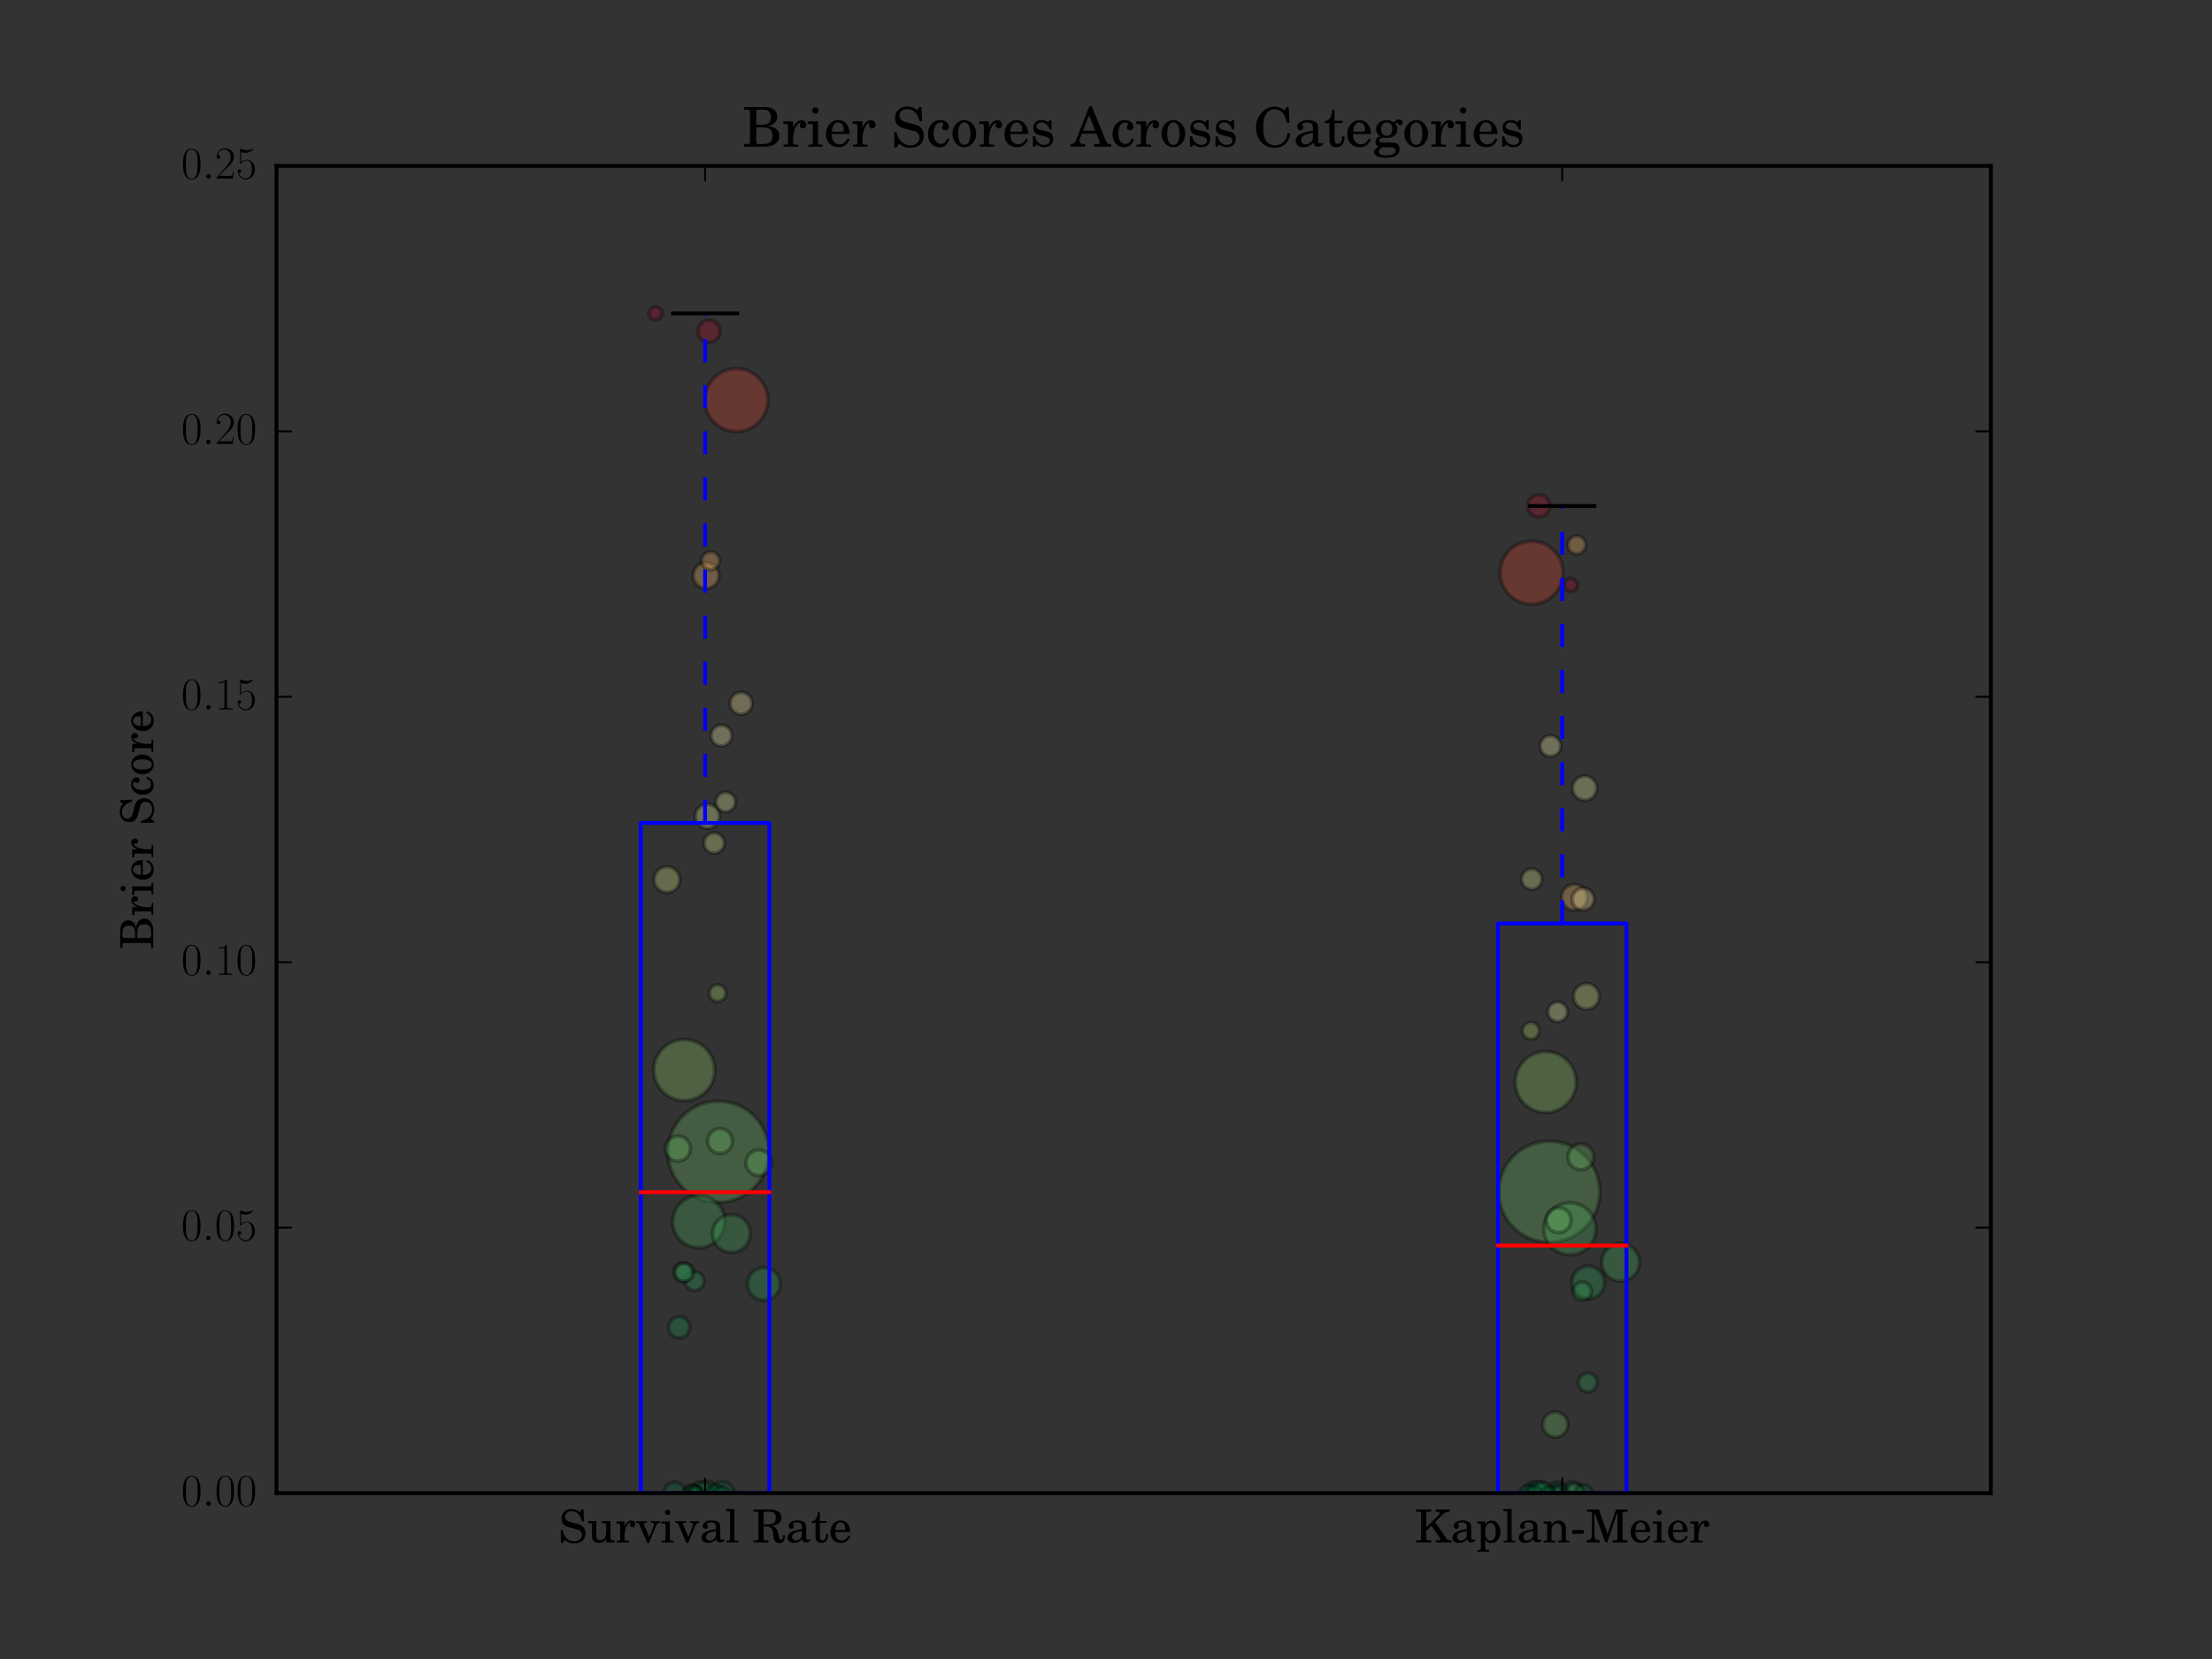 <?xml version="1.0" encoding="utf-8" standalone="no"?>
<!DOCTYPE svg PUBLIC "-//W3C//DTD SVG 1.1//EN"
  "http://www.w3.org/Graphics/SVG/1.1/DTD/svg11.dtd">
<!-- Created with matplotlib (http://matplotlib.org/) -->
<svg height="432pt" version="1.1" viewBox="0 0 576 432" width="576pt" xmlns="http://www.w3.org/2000/svg" xmlns:xlink="http://www.w3.org/1999/xlink">
 <rect x="0" y="0" width="576" height="432" fill="#333333" stroke="none"/>
 <defs>
  <style type="text/css">
*{stroke-linecap:butt;stroke-linejoin:round;stroke-miterlimit:100000;}
  </style>
 </defs>
 <g id="figure_1">
  <g id="patch_1">
   <path d="M 0 432 
L 576 432 
L 576 0 
L 0 0 
L 0 432 
z
" style="fill:none;"/>
  </g>
  <g id="axes_1">
   <g id="patch_2">
    <path d="M 72 388.8 
L 518.4 388.8 
L 518.4 43.2 
L 72 43.2 
L 72 388.8 
z
" style="fill:none;"/>
   </g>
   <g id="PathCollection_1">
    <path clip-path="url(#p6ef1205451)" d="M 187.07 313.1 
C 190.565 313.1 193.918 311.711 196.39 309.24 
C 198.862 306.768 200.251 303.415 200.251 299.919 
C 200.251 296.423 198.862 293.07 196.39 290.598 
C 193.918 288.126 190.565 286.737 187.07 286.737 
C 183.574 286.737 180.221 288.126 177.749 290.598 
C 175.277 293.07 173.888 296.423 173.888 299.919 
C 173.888 303.415 175.277 306.768 177.749 309.24 
C 180.221 311.711 183.574 313.1 187.07 313.1 
z
" style="fill:#6bbf64;fill-opacity:0.3;stroke:#000000;stroke-opacity:0.3;"/>
    <path clip-path="url(#p6ef1205451)" d="M 191.742 112.386 
C 193.916 112.386 196.002 111.522 197.54 109.984 
C 199.078 108.446 199.942 106.36 199.942 104.185 
C 199.942 102.011 199.078 99.925 197.54 98.387 
C 196.002 96.849 193.916 95.985 191.742 95.985 
C 189.567 95.985 187.481 96.849 185.943 98.387 
C 184.405 99.925 183.541 102.011 183.541 104.185 
C 183.541 106.36 184.405 108.446 185.943 109.984 
C 187.481 111.522 189.567 112.386 191.742 112.386 
z
" style="fill:#e0422f;fill-opacity:0.3;stroke:#000000;stroke-opacity:0.3;"/>
    <path clip-path="url(#p6ef1205451)" d="M 178.19 286.588 
C 180.295 286.588 182.314 285.751 183.802 284.263 
C 185.29 282.774 186.127 280.755 186.127 278.65 
C 186.127 276.545 185.29 274.526 183.802 273.038 
C 182.314 271.549 180.295 270.713 178.19 270.713 
C 176.085 270.713 174.066 271.549 172.577 273.038 
C 171.089 274.526 170.252 276.545 170.252 278.65 
C 170.252 280.755 171.089 282.774 172.577 284.263 
C 174.066 285.751 176.085 286.588 178.19 286.588 
z
" style="fill:#8ecf67;fill-opacity:0.3;stroke:#000000;stroke-opacity:0.3;"/>
    <path clip-path="url(#p6ef1205451)" d="M 181.958 324.916 
C 183.762 324.916 185.492 324.199 186.767 322.924 
C 188.042 321.648 188.759 319.918 188.759 318.115 
C 188.759 316.311 188.042 314.581 186.767 313.306 
C 185.492 312.031 183.762 311.314 181.958 311.314 
C 180.155 311.314 178.425 312.031 177.149 313.306 
C 175.874 314.581 175.157 316.311 175.157 318.115 
C 175.157 319.918 175.874 321.648 177.149 322.924 
C 178.425 324.199 180.155 324.916 181.958 324.916 
z
" style="fill:#48ae5c;fill-opacity:0.3;stroke:#000000;stroke-opacity:0.3;"/>
    <path clip-path="url(#p6ef1205451)" d="M 190.44 326.14 
C 191.746 326.14 192.999 325.621 193.922 324.697 
C 194.846 323.774 195.364 322.521 195.364 321.215 
C 195.364 319.909 194.846 318.657 193.922 317.733 
C 192.999 316.81 191.746 316.291 190.44 316.291 
C 189.134 316.291 187.881 316.81 186.958 317.733 
C 186.034 318.657 185.516 319.909 185.516 321.215 
C 185.516 322.521 186.034 323.774 186.958 324.697 
C 187.881 325.621 189.134 326.14 190.44 326.14 
z
" style="fill:#42ac5a;fill-opacity:0.3;stroke:#000000;stroke-opacity:0.3;"/>
    <path clip-path="url(#p6ef1205451)" d="M 198.912 338.596 
C 200.044 338.596 201.131 338.146 201.932 337.344 
C 202.733 336.543 203.184 335.457 203.184 334.324 
C 203.184 333.191 202.733 332.104 201.932 331.303 
C 201.131 330.502 200.044 330.052 198.912 330.052 
C 197.779 330.052 196.692 330.502 195.891 331.303 
C 195.09 332.104 194.64 333.191 194.64 334.324 
C 194.64 335.457 195.09 336.543 195.891 337.344 
C 196.692 338.146 197.779 338.596 198.912 338.596 
z
" style="fill:#2aa054;fill-opacity:0.3;stroke:#000000;stroke-opacity:0.3;"/>
    <path clip-path="url(#p6ef1205451)" d="M 183.866 153.221 
C 184.756 153.221 185.609 152.867 186.238 152.238 
C 186.867 151.609 187.221 150.756 187.221 149.867 
C 187.221 148.977 186.867 148.124 186.238 147.495 
C 185.609 146.866 184.756 146.513 183.866 146.513 
C 182.977 146.513 182.124 146.866 181.495 147.495 
C 180.866 148.124 180.512 148.977 180.512 149.867 
C 180.512 150.756 180.866 151.609 181.495 152.238 
C 182.124 152.867 182.977 153.221 183.866 153.221 
z
" style="fill:#fdbf6f;fill-opacity:0.3;stroke:#000000;stroke-opacity:0.3;"/>
    <path clip-path="url(#p6ef1205451)" d="M 173.676 232.41 
C 174.566 232.41 175.419 232.057 176.048 231.428 
C 176.677 230.799 177.03 229.946 177.03 229.056 
C 177.03 228.166 176.677 227.313 176.048 226.684 
C 175.419 226.055 174.566 225.702 173.676 225.702 
C 172.787 225.702 171.933 226.055 171.304 226.684 
C 170.675 227.313 170.322 228.166 170.322 229.056 
C 170.322 229.946 170.675 230.799 171.304 231.428 
C 171.933 232.057 172.787 232.41 173.676 232.41 
z
" style="fill:#d9ef8b;fill-opacity:0.3;stroke:#000000;stroke-opacity:0.3;"/>
    <path clip-path="url(#p6ef1205451)" d="M 197.582 306.138 
C 198.471 306.138 199.324 305.785 199.953 305.156 
C 200.582 304.527 200.936 303.674 200.936 302.784 
C 200.936 301.894 200.582 301.041 199.953 300.412 
C 199.324 299.783 198.471 299.43 197.582 299.43 
C 196.692 299.43 195.839 299.783 195.21 300.412 
C 194.581 301.041 194.227 301.894 194.227 302.784 
C 194.227 303.674 194.581 304.527 195.21 305.156 
C 195.839 305.785 196.692 306.138 197.582 306.138 
z
" style="fill:#66bd63;fill-opacity:0.3;stroke:#000000;stroke-opacity:0.3;"/>
    <path clip-path="url(#p6ef1205451)" d="M 176.499 302.361 
C 177.368 302.361 178.202 302.016 178.817 301.401 
C 179.432 300.786 179.778 299.952 179.778 299.082 
C 179.778 298.213 179.432 297.379 178.817 296.764 
C 178.202 296.149 177.368 295.804 176.499 295.804 
C 175.629 295.804 174.795 296.149 174.18 296.764 
C 173.566 297.379 173.22 298.213 173.22 299.082 
C 173.22 299.952 173.566 300.786 174.18 301.401 
C 174.795 302.016 175.629 302.361 176.499 302.361 
z
" style="fill:#6bbf64;fill-opacity:0.3;stroke:#000000;stroke-opacity:0.3;"/>
    <path clip-path="url(#p6ef1205451)" d="M 187.503 300.351 
C 188.362 300.351 189.187 300.009 189.794 299.401 
C 190.402 298.794 190.743 297.97 190.743 297.11 
C 190.743 296.251 190.402 295.427 189.794 294.819 
C 189.187 294.211 188.362 293.87 187.503 293.87 
C 186.644 293.87 185.819 294.211 185.212 294.819 
C 184.604 295.427 184.263 296.251 184.263 297.11 
C 184.263 297.97 184.604 298.794 185.212 299.401 
C 185.819 300.009 186.644 300.351 187.503 300.351 
z
" style="fill:#6ec064;fill-opacity:0.3;stroke:#000000;stroke-opacity:0.3;"/>
    <path clip-path="url(#p6ef1205451)" d="M 184.204 215.706 
C 185.043 215.706 185.847 215.373 186.44 214.78 
C 187.033 214.187 187.366 213.383 187.366 212.544 
C 187.366 211.705 187.033 210.901 186.44 210.308 
C 185.847 209.715 185.043 209.382 184.204 209.382 
C 183.366 209.382 182.561 209.715 181.968 210.308 
C 181.375 210.901 181.042 211.705 181.042 212.544 
C 181.042 213.383 181.375 214.187 181.968 214.78 
C 182.561 215.373 183.366 215.706 184.204 215.706 
z
" style="fill:#ecf7a6;fill-opacity:0.3;stroke:#000000;stroke-opacity:0.3;"/>
    <path clip-path="url(#p6ef1205451)" d="M 188.136 391.841 
C 188.942 391.841 189.716 391.521 190.286 390.951 
C 190.857 390.38 191.177 389.607 191.177 388.8 
C 191.177 387.993 190.857 387.22 190.286 386.649 
C 189.716 386.079 188.942 385.759 188.136 385.759 
C 187.329 385.759 186.555 386.079 185.985 386.649 
C 185.415 387.22 185.094 387.993 185.094 388.8 
C 185.094 389.607 185.415 390.38 185.985 390.951 
C 186.555 391.521 187.329 391.841 188.136 391.841 
z
" style="fill:#006837;fill-opacity:0.3;stroke:#000000;stroke-opacity:0.3;"/>
    <path clip-path="url(#p6ef1205451)" d="M 184.241 391.8 
C 185.037 391.8 185.8 391.484 186.362 390.921 
C 186.925 390.359 187.241 389.596 187.241 388.8 
C 187.241 388.004 186.925 387.241 186.362 386.679 
C 185.8 386.116 185.037 385.8 184.241 385.8 
C 183.446 385.8 182.682 386.116 182.12 386.679 
C 181.557 387.241 181.241 388.004 181.241 388.8 
C 181.241 389.596 181.557 390.359 182.12 390.921 
C 182.682 391.484 183.446 391.8 184.241 391.8 
z
" style="fill:#006837;fill-opacity:0.3;stroke:#000000;stroke-opacity:0.3;"/>
    <path clip-path="url(#p6ef1205451)" d="M 182.649 391.758 
C 183.433 391.758 184.186 391.446 184.74 390.892 
C 185.295 390.337 185.607 389.584 185.607 388.8 
C 185.607 388.016 185.295 387.263 184.74 386.708 
C 184.186 386.154 183.433 385.842 182.649 385.842 
C 181.864 385.842 181.112 386.154 180.557 386.708 
C 180.002 387.263 179.691 388.016 179.691 388.8 
C 179.691 389.584 180.002 390.337 180.557 390.892 
C 181.112 391.446 181.864 391.758 182.649 391.758 
z
" style="fill:#006837;fill-opacity:0.3;stroke:#000000;stroke-opacity:0.3;"/>
    <path clip-path="url(#p6ef1205451)" d="M 184.64 89.166 
C 185.413 89.166 186.155 88.859 186.702 88.312 
C 187.248 87.765 187.556 87.024 187.556 86.251 
C 187.556 85.477 187.248 84.736 186.702 84.189 
C 186.155 83.642 185.413 83.335 184.64 83.335 
C 183.867 83.335 183.125 83.642 182.579 84.189 
C 182.032 84.736 181.725 85.477 181.725 86.251 
C 181.725 87.024 182.032 87.765 182.579 88.312 
C 183.125 88.859 183.867 89.166 184.64 89.166 
z
" style="fill:#b30d26;fill-opacity:0.3;stroke:#000000;stroke-opacity:0.3;"/>
    <path clip-path="url(#p6ef1205451)" d="M 192.992 186.026 
C 193.753 186.026 194.484 185.723 195.023 185.185 
C 195.561 184.646 195.864 183.915 195.864 183.154 
C 195.864 182.392 195.561 181.661 195.023 181.123 
C 194.484 180.584 193.753 180.281 192.992 180.281 
C 192.23 180.281 191.499 180.584 190.961 181.123 
C 190.422 181.661 190.119 182.392 190.119 183.154 
C 190.119 183.915 190.422 184.646 190.961 185.185 
C 191.499 185.723 192.23 186.026 192.992 186.026 
z
" style="fill:#fff1a8;fill-opacity:0.3;stroke:#000000;stroke-opacity:0.3;"/>
    <path clip-path="url(#p6ef1205451)" d="M 175.67 391.672 
C 176.431 391.672 177.162 391.37 177.701 390.831 
C 178.239 390.292 178.542 389.562 178.542 388.8 
C 178.542 388.038 178.239 387.308 177.701 386.769 
C 177.162 386.23 176.431 385.928 175.67 385.928 
C 174.908 385.928 174.177 386.23 173.639 386.769 
C 173.1 387.308 172.797 388.038 172.797 388.8 
C 172.797 389.562 173.1 390.292 173.639 390.831 
C 174.177 391.37 174.908 391.672 175.67 391.672 
z
" style="fill:#006837;fill-opacity:0.3;stroke:#000000;stroke-opacity:0.3;"/>
    <path clip-path="url(#p6ef1205451)" d="M 176.835 348.429 
C 177.574 348.429 178.282 348.136 178.804 347.613 
C 179.326 347.091 179.619 346.383 179.619 345.645 
C 179.619 344.907 179.326 344.199 178.804 343.676 
C 178.282 343.154 177.574 342.861 176.835 342.861 
C 176.097 342.861 175.389 343.154 174.867 343.676 
C 174.345 344.199 174.051 344.907 174.051 345.645 
C 174.051 346.383 174.345 347.091 174.867 347.613 
C 175.389 348.136 176.097 348.429 176.835 348.429 
z
" style="fill:#18954f;fill-opacity:0.3;stroke:#000000;stroke-opacity:0.3;"/>
    <path clip-path="url(#p6ef1205451)" d="M 187.84 194.242 
C 188.554 194.242 189.239 193.958 189.744 193.453 
C 190.249 192.948 190.533 192.263 190.533 191.549 
C 190.533 190.835 190.249 190.15 189.744 189.645 
C 189.239 189.14 188.554 188.857 187.84 188.857 
C 187.126 188.857 186.441 189.14 185.936 189.645 
C 185.431 190.15 185.148 190.835 185.148 191.549 
C 185.148 192.263 185.431 192.948 185.936 193.453 
C 186.441 193.958 187.126 194.242 187.84 194.242 
z
" style="fill:#fffab6;fill-opacity:0.3;stroke:#000000;stroke-opacity:0.3;"/>
    <path clip-path="url(#p6ef1205451)" d="M 185.966 222.172 
C 186.668 222.172 187.341 221.894 187.837 221.397 
C 188.333 220.901 188.612 220.228 188.612 219.527 
C 188.612 218.825 188.333 218.152 187.837 217.656 
C 187.341 217.16 186.668 216.881 185.966 216.881 
C 185.265 216.881 184.592 217.16 184.095 217.656 
C 183.599 218.152 183.321 218.825 183.321 219.527 
C 183.321 220.228 183.599 220.901 184.095 221.397 
C 184.592 221.894 185.265 222.172 185.966 222.172 
z
" style="fill:#e3f399;fill-opacity:0.3;stroke:#000000;stroke-opacity:0.3;"/>
    <path clip-path="url(#p6ef1205451)" d="M 188.955 211.392 
C 189.631 211.392 190.28 211.123 190.758 210.645 
C 191.236 210.167 191.504 209.519 191.504 208.843 
C 191.504 208.166 191.236 207.518 190.758 207.04 
C 190.28 206.562 189.631 206.293 188.955 206.293 
C 188.279 206.293 187.63 206.562 187.152 207.04 
C 186.674 207.518 186.405 208.166 186.405 208.843 
C 186.405 209.519 186.674 210.167 187.152 210.645 
C 187.63 211.123 188.279 211.392 188.955 211.392 
z
" style="fill:#f1f9ac;fill-opacity:0.3;stroke:#000000;stroke-opacity:0.3;"/>
    <path clip-path="url(#p6ef1205451)" d="M 180.883 336.049 
C 181.533 336.049 182.156 335.791 182.615 335.332 
C 183.075 334.873 183.333 334.25 183.333 333.6 
C 183.333 332.95 183.075 332.327 182.615 331.868 
C 182.156 331.409 181.533 331.151 180.883 331.151 
C 180.234 331.151 179.611 331.409 179.151 331.868 
C 178.692 332.327 178.434 332.95 178.434 333.6 
C 178.434 334.25 178.692 334.873 179.151 335.332 
C 179.611 335.791 180.234 336.049 180.883 336.049 
z
" style="fill:#2aa054;fill-opacity:0.3;stroke:#000000;stroke-opacity:0.3;"/>
    <path clip-path="url(#p6ef1205451)" d="M 177.773 333.707 
C 178.409 333.707 179.019 333.454 179.469 333.004 
C 179.919 332.555 180.171 331.945 180.171 331.309 
C 180.171 330.673 179.919 330.063 179.469 329.613 
C 179.019 329.164 178.409 328.911 177.773 328.911 
C 177.137 328.911 176.527 329.164 176.078 329.613 
C 175.628 330.063 175.375 330.673 175.375 331.309 
C 175.375 331.945 175.628 332.555 176.078 333.004 
C 176.527 333.454 177.137 333.707 177.773 333.707 
z
" style="fill:#30a356;fill-opacity:0.3;stroke:#000000;stroke-opacity:0.3;"/>
    <path clip-path="url(#p6ef1205451)" d="M 178.195 333.707 
C 178.831 333.707 179.441 333.454 179.891 333.004 
C 180.34 332.555 180.593 331.945 180.593 331.309 
C 180.593 330.673 180.34 330.063 179.891 329.613 
C 179.441 329.164 178.831 328.911 178.195 328.911 
C 177.559 328.911 176.949 329.164 176.5 329.613 
C 176.05 330.063 175.797 330.673 175.797 331.309 
C 175.797 331.945 176.05 332.555 176.5 333.004 
C 176.949 333.454 177.559 333.707 178.195 333.707 
z
" style="fill:#30a356;fill-opacity:0.3;stroke:#000000;stroke-opacity:0.3;"/>
    <path clip-path="url(#p6ef1205451)" d="M 185.03 148.368 
C 185.652 148.368 186.249 148.121 186.689 147.681 
C 187.129 147.242 187.376 146.645 187.376 146.023 
C 187.376 145.401 187.129 144.805 186.689 144.365 
C 186.249 143.925 185.652 143.678 185.03 143.678 
C 184.408 143.678 183.812 143.925 183.372 144.365 
C 182.932 144.805 182.685 145.401 182.685 146.023 
C 182.685 146.645 182.932 147.242 183.372 147.681 
C 183.812 148.121 184.408 148.368 185.03 148.368 
z
" style="fill:#fdb768;fill-opacity:0.3;stroke:#000000;stroke-opacity:0.3;"/>
    <path clip-path="url(#p6ef1205451)" d="M 186.868 260.781 
C 187.446 260.781 188.001 260.551 188.41 260.143 
C 188.818 259.734 189.048 259.18 189.048 258.602 
C 189.048 258.024 188.818 257.469 188.41 257.061 
C 188.001 256.652 187.446 256.422 186.868 256.422 
C 186.29 256.422 185.736 256.652 185.327 257.061 
C 184.919 257.469 184.689 258.024 184.689 258.602 
C 184.689 259.18 184.919 259.734 185.327 260.143 
C 185.736 260.551 186.29 260.781 186.868 260.781 
z
" style="fill:#addc6f;fill-opacity:0.3;stroke:#000000;stroke-opacity:0.3;"/>
    <path clip-path="url(#p6ef1205451)" d="M 180.412 390.979 
C 180.99 390.979 181.544 390.75 181.953 390.341 
C 182.362 389.932 182.591 389.378 182.591 388.8 
C 182.591 388.222 182.362 387.668 181.953 387.259 
C 181.544 386.85 180.99 386.621 180.412 386.621 
C 179.834 386.621 179.28 386.85 178.871 387.259 
C 178.462 387.668 178.233 388.222 178.233 388.8 
C 178.233 389.378 178.462 389.932 178.871 390.341 
C 179.28 390.75 179.834 390.979 180.412 390.979 
z
" style="fill:#006837;fill-opacity:0.3;stroke:#000000;stroke-opacity:0.3;"/>
    <path clip-path="url(#p6ef1205451)" d="M 186.286 390.921 
C 186.849 390.921 187.388 390.698 187.786 390.3 
C 188.184 389.902 188.407 389.363 188.407 388.8 
C 188.407 388.237 188.184 387.698 187.786 387.3 
C 187.388 386.902 186.849 386.679 186.286 386.679 
C 185.723 386.679 185.184 386.902 184.786 387.3 
C 184.388 387.698 184.165 388.237 184.165 388.8 
C 184.165 389.363 184.388 389.902 184.786 390.3 
C 185.184 390.698 185.723 390.921 186.286 390.921 
z
" style="fill:#006837;fill-opacity:0.3;stroke:#000000;stroke-opacity:0.3;"/>
    <path clip-path="url(#p6ef1205451)" d="M 180.111 390.862 
C 180.658 390.862 181.182 390.644 181.569 390.258 
C 181.956 389.871 182.173 389.347 182.173 388.8 
C 182.173 388.253 181.956 387.729 181.569 387.342 
C 181.182 386.956 180.658 386.738 180.111 386.738 
C 179.564 386.738 179.04 386.956 178.653 387.342 
C 178.267 387.729 178.05 388.253 178.05 388.8 
C 178.05 389.347 178.267 389.871 178.653 390.258 
C 179.04 390.644 179.564 390.862 180.111 390.862 
z
" style="fill:#006837;fill-opacity:0.3;stroke:#000000;stroke-opacity:0.3;"/>
    <path clip-path="url(#p6ef1205451)" d="M 180.897 390.671 
C 181.393 390.671 181.869 390.474 182.22 390.123 
C 182.571 389.772 182.768 389.296 182.768 388.8 
C 182.768 388.304 182.571 387.828 182.22 387.477 
C 181.869 387.126 181.393 386.929 180.897 386.929 
C 180.401 386.929 179.925 387.126 179.574 387.477 
C 179.223 387.828 179.026 388.304 179.026 388.8 
C 179.026 389.296 179.223 389.772 179.574 390.123 
C 179.925 390.474 180.401 390.671 180.897 390.671 
z
" style="fill:#006837;fill-opacity:0.3;stroke:#000000;stroke-opacity:0.3;"/>
    <path clip-path="url(#p6ef1205451)" d="M 170.704 83.332 
C 171.163 83.332 171.604 83.15 171.929 82.825 
C 172.253 82.5 172.436 82.059 172.436 81.6 
C 172.436 81.141 172.253 80.7 171.929 80.375 
C 171.604 80.05 171.163 79.868 170.704 79.868 
C 170.245 79.868 169.804 80.05 169.479 80.375 
C 169.154 80.7 168.972 81.141 168.972 81.6 
C 168.972 82.059 169.154 82.5 169.479 82.825 
C 169.804 83.15 170.245 83.332 170.704 83.332 
z
" style="fill:#a50026;fill-opacity:0.3;stroke:#000000;stroke-opacity:0.3;"/>
    <path clip-path="url(#p6ef1205451)" d="M 187.958 390.532 
C 188.417 390.532 188.858 390.35 189.183 390.025 
C 189.508 389.7 189.69 389.259 189.69 388.8 
C 189.69 388.341 189.508 387.9 189.183 387.575 
C 188.858 387.25 188.417 387.068 187.958 387.068 
C 187.499 387.068 187.058 387.25 186.733 387.575 
C 186.408 387.9 186.226 388.341 186.226 388.8 
C 186.226 389.259 186.408 389.7 186.733 390.025 
C 187.058 390.35 187.499 390.532 187.958 390.532 
z
" style="fill:#006837;fill-opacity:0.3;stroke:#000000;stroke-opacity:0.3;"/>
    <path clip-path="url(#p6ef1205451)" d="M 181.201 390.458 
C 181.641 390.458 182.062 390.284 182.373 389.973 
C 182.684 389.662 182.859 389.24 182.859 388.8 
C 182.859 388.36 182.684 387.938 182.373 387.627 
C 182.062 387.316 181.641 387.142 181.201 387.142 
C 180.761 387.142 180.339 387.316 180.028 387.627 
C 179.717 387.938 179.543 388.36 179.543 388.8 
C 179.543 389.24 179.717 389.662 180.028 389.973 
C 180.339 390.284 180.761 390.458 181.201 390.458 
z
" style="fill:#006837;fill-opacity:0.3;stroke:#000000;stroke-opacity:0.3;"/>
   </g>
   <g id="PathCollection_2">
    <path clip-path="url(#p6ef1205451)" d="M 403.426 323.522 
C 406.922 323.522 410.275 322.134 412.747 319.662 
C 415.219 317.19 416.608 313.837 416.608 310.341 
C 416.608 306.845 415.219 303.492 412.747 301.02 
C 410.275 298.548 406.922 297.16 403.426 297.16 
C 399.93 297.16 396.577 298.548 394.106 301.02 
C 391.634 303.492 390.245 306.845 390.245 310.341 
C 390.245 313.837 391.634 317.19 394.106 319.662 
C 396.577 322.134 399.93 323.522 403.426 323.522 
z
" style="fill:#6bbf64;fill-opacity:0.3;stroke:#000000;stroke-opacity:0.3;"/>
    <path clip-path="url(#p6ef1205451)" d="M 398.815 157.327 
C 400.989 157.327 403.076 156.463 404.613 154.925 
C 406.151 153.388 407.015 151.302 407.015 149.127 
C 407.015 146.952 406.151 144.866 404.613 143.328 
C 403.076 141.79 400.989 140.926 398.815 140.926 
C 396.64 140.926 394.554 141.79 393.016 143.328 
C 391.478 144.866 390.614 146.952 390.614 149.127 
C 390.614 151.302 391.478 153.388 393.016 154.925 
C 394.554 156.463 396.64 157.327 398.815 157.327 
z
" style="fill:#e0422f;fill-opacity:0.3;stroke:#000000;stroke-opacity:0.3;"/>
    <path clip-path="url(#p6ef1205451)" d="M 402.503 289.706 
C 404.608 289.706 406.627 288.869 408.115 287.381 
C 409.604 285.893 410.44 283.874 410.44 281.769 
C 410.44 279.664 409.604 277.644 408.115 276.156 
C 406.627 274.668 404.608 273.831 402.503 273.831 
C 400.398 273.831 398.379 274.668 396.89 276.156 
C 395.402 277.644 394.566 279.664 394.566 281.769 
C 394.566 283.874 395.402 285.893 396.89 287.381 
C 398.379 288.869 400.398 289.706 402.503 289.706 
z
" style="fill:#8ecf67;fill-opacity:0.3;stroke:#000000;stroke-opacity:0.3;"/>
    <path clip-path="url(#p6ef1205451)" d="M 408.798 326.772 
C 410.601 326.772 412.331 326.055 413.606 324.78 
C 414.882 323.505 415.598 321.775 415.598 319.971 
C 415.598 318.168 414.882 316.438 413.606 315.162 
C 412.331 313.887 410.601 313.171 408.798 313.171 
C 406.994 313.171 405.264 313.887 403.989 315.162 
C 402.713 316.438 401.997 318.168 401.997 319.971 
C 401.997 321.775 402.713 323.505 403.989 324.78 
C 405.264 326.055 406.994 326.772 408.798 326.772 
z
" style="fill:#48ae5c;fill-opacity:0.3;stroke:#000000;stroke-opacity:0.3;"/>
    <path clip-path="url(#p6ef1205451)" d="M 421.999 333.639 
C 423.305 333.639 424.557 333.121 425.481 332.197 
C 426.404 331.274 426.923 330.021 426.923 328.715 
C 426.923 327.409 426.404 326.156 425.481 325.233 
C 424.557 324.31 423.305 323.791 421.999 323.791 
C 420.693 323.791 419.44 324.31 418.517 325.233 
C 417.593 326.156 417.074 327.409 417.074 328.715 
C 417.074 330.021 417.593 331.274 418.517 332.197 
C 419.44 333.121 420.693 333.639 421.999 333.639 
z
" style="fill:#42ac5a;fill-opacity:0.3;stroke:#000000;stroke-opacity:0.3;"/>
    <path clip-path="url(#p6ef1205451)" d="M 413.567 338.213 
C 414.7 338.213 415.787 337.763 416.588 336.962 
C 417.389 336.161 417.839 335.074 417.839 333.941 
C 417.839 332.808 417.389 331.721 416.588 330.92 
C 415.787 330.119 414.7 329.669 413.567 329.669 
C 412.434 329.669 411.347 330.119 410.546 330.92 
C 409.745 331.721 409.295 332.808 409.295 333.941 
C 409.295 335.074 409.745 336.161 410.546 336.962 
C 411.347 337.763 412.434 338.213 413.567 338.213 
z
" style="fill:#2aa054;fill-opacity:0.3;stroke:#000000;stroke-opacity:0.3;"/>
    <path clip-path="url(#p6ef1205451)" d="M 409.962 237.021 
C 410.851 237.021 411.704 236.668 412.333 236.039 
C 412.962 235.41 413.316 234.556 413.316 233.667 
C 413.316 232.777 412.962 231.924 412.333 231.295 
C 411.704 230.666 410.851 230.313 409.962 230.313 
C 409.072 230.313 408.219 230.666 407.59 231.295 
C 406.961 231.924 406.608 232.777 406.608 233.667 
C 406.608 234.556 406.961 235.41 407.59 236.039 
C 408.219 236.668 409.072 237.021 409.962 237.021 
z
" style="fill:#fdbf6f;fill-opacity:0.3;stroke:#000000;stroke-opacity:0.3;"/>
    <path clip-path="url(#p6ef1205451)" d="M 413.1 262.805 
C 413.99 262.805 414.843 262.452 415.472 261.823 
C 416.101 261.194 416.455 260.341 416.455 259.451 
C 416.455 258.562 416.101 257.709 415.472 257.08 
C 414.843 256.451 413.99 256.097 413.1 256.097 
C 412.211 256.097 411.358 256.451 410.729 257.08 
C 410.1 257.709 409.746 258.562 409.746 259.451 
C 409.746 260.341 410.1 261.194 410.729 261.823 
C 411.358 262.452 412.211 262.805 413.1 262.805 
z
" style="fill:#d9ef8b;fill-opacity:0.3;stroke:#000000;stroke-opacity:0.3;"/>
    <path clip-path="url(#p6ef1205451)" d="M 411.63 304.618 
C 412.52 304.618 413.373 304.264 414.002 303.635 
C 414.631 303.007 414.985 302.153 414.985 301.264 
C 414.985 300.374 414.631 299.521 414.002 298.892 
C 413.373 298.263 412.52 297.91 411.63 297.91 
C 410.741 297.91 409.888 298.263 409.259 298.892 
C 408.63 299.521 408.276 300.374 408.276 301.264 
C 408.276 302.153 408.63 303.007 409.259 303.635 
C 409.888 304.264 410.741 304.618 411.63 304.618 
z
" style="fill:#66bd63;fill-opacity:0.3;stroke:#000000;stroke-opacity:0.3;"/>
    <path clip-path="url(#p6ef1205451)" d="M 404.991 374.218 
C 405.86 374.218 406.694 373.873 407.309 373.258 
C 407.924 372.643 408.27 371.809 408.27 370.94 
C 408.27 370.07 407.924 369.236 407.309 368.621 
C 406.694 368.006 405.86 367.661 404.991 367.661 
C 404.121 367.661 403.287 368.006 402.673 368.621 
C 402.058 369.236 401.712 370.07 401.712 370.94 
C 401.712 371.809 402.058 372.643 402.673 373.258 
C 403.287 373.873 404.121 374.218 404.991 374.218 
z
" style="fill:#6bbf64;fill-opacity:0.3;stroke:#000000;stroke-opacity:0.3;"/>
    <path clip-path="url(#p6ef1205451)" d="M 405.872 320.975 
C 406.731 320.975 407.555 320.634 408.163 320.026 
C 408.77 319.418 409.112 318.594 409.112 317.735 
C 409.112 316.875 408.77 316.051 408.163 315.443 
C 407.555 314.836 406.731 314.494 405.872 314.494 
C 405.012 314.494 404.188 314.836 403.58 315.443 
C 402.973 316.051 402.631 316.875 402.631 317.735 
C 402.631 318.594 402.973 319.418 403.58 320.026 
C 404.188 320.634 405.012 320.975 405.872 320.975 
z
" style="fill:#6ec064;fill-opacity:0.3;stroke:#000000;stroke-opacity:0.3;"/>
    <path clip-path="url(#p6ef1205451)" d="M 412.654 208.399 
C 413.492 208.399 414.297 208.065 414.89 207.472 
C 415.483 206.879 415.816 206.075 415.816 205.236 
C 415.816 204.398 415.483 203.593 414.89 203 
C 414.297 202.407 413.492 202.074 412.654 202.074 
C 411.815 202.074 411.011 202.407 410.418 203 
C 409.825 203.593 409.492 204.398 409.492 205.236 
C 409.492 206.075 409.825 206.879 410.418 207.472 
C 411.011 208.065 411.815 208.399 412.654 208.399 
z
" style="fill:#ecf7a6;fill-opacity:0.3;stroke:#000000;stroke-opacity:0.3;"/>
    <path clip-path="url(#p6ef1205451)" d="M 399.786 391.841 
C 400.592 391.841 401.366 391.521 401.936 390.951 
C 402.506 390.38 402.827 389.607 402.827 388.8 
C 402.827 387.993 402.506 387.22 401.936 386.649 
C 401.366 386.079 400.592 385.759 399.786 385.759 
C 398.979 385.759 398.205 386.079 397.635 386.649 
C 397.065 387.22 396.744 387.993 396.744 388.8 
C 396.744 389.607 397.065 390.38 397.635 390.951 
C 398.205 391.521 398.979 391.841 399.786 391.841 
z
" style="fill:#006837;fill-opacity:0.3;stroke:#000000;stroke-opacity:0.3;"/>
    <path clip-path="url(#p6ef1205451)" d="M 400.669 391.8 
C 401.464 391.8 402.227 391.484 402.79 390.921 
C 403.353 390.359 403.669 389.596 403.669 388.8 
C 403.669 388.004 403.353 387.241 402.79 386.679 
C 402.227 386.116 401.464 385.8 400.669 385.8 
C 399.873 385.8 399.11 386.116 398.547 386.679 
C 397.985 387.241 397.669 388.004 397.669 388.8 
C 397.669 389.596 397.985 390.359 398.547 390.921 
C 399.11 391.484 399.873 391.8 400.669 391.8 
z
" style="fill:#006837;fill-opacity:0.3;stroke:#000000;stroke-opacity:0.3;"/>
    <path clip-path="url(#p6ef1205451)" d="M 409.461 391.758 
C 410.245 391.758 410.998 391.446 411.552 390.892 
C 412.107 390.337 412.419 389.584 412.419 388.8 
C 412.419 388.016 412.107 387.263 411.552 386.708 
C 410.998 386.154 410.245 385.842 409.461 385.842 
C 408.676 385.842 407.924 386.154 407.369 386.708 
C 406.814 387.263 406.503 388.016 406.503 388.8 
C 406.503 389.584 406.814 390.337 407.369 390.892 
C 407.924 391.446 408.676 391.758 409.461 391.758 
z
" style="fill:#006837;fill-opacity:0.3;stroke:#000000;stroke-opacity:0.3;"/>
    <path clip-path="url(#p6ef1205451)" d="M 400.715 134.672 
C 401.489 134.672 402.23 134.365 402.777 133.818 
C 403.324 133.272 403.631 132.53 403.631 131.757 
C 403.631 130.984 403.324 130.242 402.777 129.695 
C 402.23 129.149 401.489 128.841 400.715 128.841 
C 399.942 128.841 399.201 129.149 398.654 129.695 
C 398.107 130.242 397.8 130.984 397.8 131.757 
C 397.8 132.53 398.107 133.272 398.654 133.818 
C 399.201 134.365 399.942 134.672 400.715 134.672 
z
" style="fill:#b30d26;fill-opacity:0.3;stroke:#000000;stroke-opacity:0.3;"/>
    <path clip-path="url(#p6ef1205451)" d="M 412.256 237.008 
C 413.017 237.008 413.748 236.706 414.287 236.167 
C 414.825 235.629 415.128 234.898 415.128 234.136 
C 415.128 233.374 414.825 232.644 414.287 232.105 
C 413.748 231.566 413.017 231.264 412.256 231.264 
C 411.494 231.264 410.763 231.566 410.225 232.105 
C 409.686 232.644 409.383 233.374 409.383 234.136 
C 409.383 234.898 409.686 235.629 410.225 236.167 
C 410.763 236.706 411.494 237.008 412.256 237.008 
z
" style="fill:#fff1a8;fill-opacity:0.3;stroke:#000000;stroke-opacity:0.3;"/>
    <path clip-path="url(#p6ef1205451)" d="M 405.623 391.672 
C 406.385 391.672 407.115 391.37 407.654 390.831 
C 408.193 390.292 408.495 389.562 408.495 388.8 
C 408.495 388.038 408.193 387.308 407.654 386.769 
C 407.115 386.23 406.385 385.928 405.623 385.928 
C 404.861 385.928 404.131 386.23 403.592 386.769 
C 403.053 387.308 402.751 388.038 402.751 388.8 
C 402.751 389.562 403.053 390.292 403.592 390.831 
C 404.131 391.37 404.861 391.672 405.623 391.672 
z
" style="fill:#006837;fill-opacity:0.3;stroke:#000000;stroke-opacity:0.3;"/>
    <path clip-path="url(#p6ef1205451)" d="M 401.758 391.584 
C 402.496 391.584 403.204 391.291 403.727 390.769 
C 404.249 390.246 404.542 389.538 404.542 388.8 
C 404.542 388.062 404.249 387.354 403.727 386.831 
C 403.204 386.309 402.496 386.016 401.758 386.016 
C 401.02 386.016 400.312 386.309 399.79 386.831 
C 399.267 387.354 398.974 388.062 398.974 388.8 
C 398.974 389.538 399.267 390.246 399.79 390.769 
C 400.312 391.291 401.02 391.584 401.758 391.584 
z
" style="fill:#18954f;fill-opacity:0.3;stroke:#000000;stroke-opacity:0.3;"/>
    <path clip-path="url(#p6ef1205451)" d="M 403.74 196.954 
C 404.454 196.954 405.139 196.67 405.643 196.165 
C 406.148 195.66 406.432 194.975 406.432 194.261 
C 406.432 193.547 406.148 192.862 405.643 192.357 
C 405.139 191.852 404.454 191.569 403.74 191.569 
C 403.025 191.569 402.341 191.852 401.836 192.357 
C 401.331 192.862 401.047 193.547 401.047 194.261 
C 401.047 194.975 401.331 195.66 401.836 196.165 
C 402.341 196.67 403.025 196.954 403.74 196.954 
z
" style="fill:#fffab6;fill-opacity:0.3;stroke:#000000;stroke-opacity:0.3;"/>
    <path clip-path="url(#p6ef1205451)" d="M 398.855 231.572 
C 399.556 231.572 400.23 231.293 400.726 230.797 
C 401.222 230.301 401.501 229.628 401.501 228.926 
C 401.501 228.225 401.222 227.552 400.726 227.056 
C 400.23 226.559 399.556 226.281 398.855 226.281 
C 398.153 226.281 397.48 226.559 396.984 227.056 
C 396.488 227.552 396.209 228.225 396.209 228.926 
C 396.209 229.628 396.488 230.301 396.984 230.797 
C 397.48 231.293 398.153 231.572 398.855 231.572 
z
" style="fill:#e3f399;fill-opacity:0.3;stroke:#000000;stroke-opacity:0.3;"/>
    <path clip-path="url(#p6ef1205451)" d="M 405.607 266.034 
C 406.283 266.034 406.932 265.765 407.41 265.287 
C 407.888 264.809 408.157 264.16 408.157 263.484 
C 408.157 262.808 407.888 262.16 407.41 261.682 
C 406.932 261.203 406.283 260.935 405.607 260.935 
C 404.931 260.935 404.282 261.203 403.804 261.682 
C 403.326 262.16 403.058 262.808 403.058 263.484 
C 403.058 264.16 403.326 264.809 403.804 265.287 
C 404.282 265.765 404.931 266.034 405.607 266.034 
z
" style="fill:#f1f9ac;fill-opacity:0.3;stroke:#000000;stroke-opacity:0.3;"/>
    <path clip-path="url(#p6ef1205451)" d="M 413.445 362.449 
C 414.095 362.449 414.718 362.191 415.177 361.732 
C 415.637 361.273 415.895 360.65 415.895 360 
C 415.895 359.35 415.637 358.727 415.177 358.268 
C 414.718 357.809 414.095 357.551 413.445 357.551 
C 412.796 357.551 412.172 357.809 411.713 358.268 
C 411.254 358.727 410.996 359.35 410.996 360 
C 410.996 360.65 411.254 361.273 411.713 361.732 
C 412.172 362.191 412.796 362.449 413.445 362.449 
z
" style="fill:#2aa054;fill-opacity:0.3;stroke:#000000;stroke-opacity:0.3;"/>
    <path clip-path="url(#p6ef1205451)" d="M 409.948 391.198 
C 410.584 391.198 411.194 390.945 411.644 390.496 
C 412.094 390.046 412.346 389.436 412.346 388.8 
C 412.346 388.164 412.094 387.554 411.644 387.104 
C 411.194 386.655 410.584 386.402 409.948 386.402 
C 409.312 386.402 408.702 386.655 408.253 387.104 
C 407.803 387.554 407.55 388.164 407.55 388.8 
C 407.55 389.436 407.803 390.046 408.253 390.496 
C 408.702 390.945 409.312 391.198 409.948 391.198 
z
" style="fill:#30a356;fill-opacity:0.3;stroke:#000000;stroke-opacity:0.3;"/>
    <path clip-path="url(#p6ef1205451)" d="M 412.032 338.607 
C 412.668 338.607 413.278 338.354 413.728 337.904 
C 414.177 337.455 414.43 336.845 414.43 336.209 
C 414.43 335.573 414.177 334.963 413.728 334.513 
C 413.278 334.063 412.668 333.811 412.032 333.811 
C 411.396 333.811 410.786 334.063 410.337 334.513 
C 409.887 334.963 409.634 335.573 409.634 336.209 
C 409.634 336.845 409.887 337.455 410.337 337.904 
C 410.786 338.354 411.396 338.607 412.032 338.607 
z
" style="fill:#30a356;fill-opacity:0.3;stroke:#000000;stroke-opacity:0.3;"/>
    <path clip-path="url(#p6ef1205451)" d="M 410.58 144.251 
C 411.202 144.251 411.798 144.003 412.238 143.564 
C 412.678 143.124 412.925 142.527 412.925 141.905 
C 412.925 141.283 412.678 140.687 412.238 140.247 
C 411.798 139.807 411.202 139.56 410.58 139.56 
C 409.958 139.56 409.361 139.807 408.922 140.247 
C 408.482 140.687 408.235 141.283 408.235 141.905 
C 408.235 142.527 408.482 143.124 408.922 143.564 
C 409.361 144.003 409.958 144.251 410.58 144.251 
z
" style="fill:#fdb768;fill-opacity:0.3;stroke:#000000;stroke-opacity:0.3;"/>
    <path clip-path="url(#p6ef1205451)" d="M 398.629 270.601 
C 399.207 270.601 399.762 270.371 400.171 269.962 
C 400.579 269.553 400.809 268.999 400.809 268.421 
C 400.809 267.843 400.579 267.289 400.171 266.88 
C 399.762 266.471 399.207 266.242 398.629 266.242 
C 398.051 266.242 397.497 266.471 397.088 266.88 
C 396.68 267.289 396.45 267.843 396.45 268.421 
C 396.45 268.999 396.68 269.553 397.088 269.962 
C 397.497 270.371 398.051 270.601 398.629 270.601 
z
" style="fill:#addc6f;fill-opacity:0.3;stroke:#000000;stroke-opacity:0.3;"/>
    <path clip-path="url(#p6ef1205451)" d="M 412.427 390.979 
C 413.005 390.979 413.559 390.75 413.968 390.341 
C 414.377 389.932 414.606 389.378 414.606 388.8 
C 414.606 388.222 414.377 387.668 413.968 387.259 
C 413.559 386.85 413.005 386.621 412.427 386.621 
C 411.849 386.621 411.295 386.85 410.886 387.259 
C 410.477 387.668 410.247 388.222 410.247 388.8 
C 410.247 389.378 410.477 389.932 410.886 390.341 
C 411.295 390.75 411.849 390.979 412.427 390.979 
z
" style="fill:#006837;fill-opacity:0.3;stroke:#000000;stroke-opacity:0.3;"/>
    <path clip-path="url(#p6ef1205451)" d="M 405.89 390.921 
C 406.453 390.921 406.992 390.698 407.39 390.3 
C 407.788 389.902 408.011 389.363 408.011 388.8 
C 408.011 388.237 407.788 387.698 407.39 387.3 
C 406.992 386.902 406.453 386.679 405.89 386.679 
C 405.328 386.679 404.788 386.902 404.39 387.3 
C 403.992 387.698 403.769 388.237 403.769 388.8 
C 403.769 389.363 403.992 389.902 404.39 390.3 
C 404.788 390.698 405.328 390.921 405.89 390.921 
z
" style="fill:#006837;fill-opacity:0.3;stroke:#000000;stroke-opacity:0.3;"/>
    <path clip-path="url(#p6ef1205451)" d="M 397.942 390.862 
C 398.489 390.862 399.013 390.644 399.4 390.258 
C 399.787 389.871 400.004 389.347 400.004 388.8 
C 400.004 388.253 399.787 387.729 399.4 387.342 
C 399.013 386.956 398.489 386.738 397.942 386.738 
C 397.396 386.738 396.871 386.956 396.485 387.342 
C 396.098 387.729 395.881 388.253 395.881 388.8 
C 395.881 389.347 396.098 389.871 396.485 390.258 
C 396.871 390.644 397.396 390.862 397.942 390.862 
z
" style="fill:#006837;fill-opacity:0.3;stroke:#000000;stroke-opacity:0.3;"/>
    <path clip-path="url(#p6ef1205451)" d="M 399.466 390.671 
C 399.962 390.671 400.438 390.474 400.789 390.123 
C 401.14 389.772 401.337 389.296 401.337 388.8 
C 401.337 388.304 401.14 387.828 400.789 387.477 
C 400.438 387.126 399.962 386.929 399.466 386.929 
C 398.97 386.929 398.494 387.126 398.143 387.477 
C 397.792 387.828 397.595 388.304 397.595 388.8 
C 397.595 389.296 397.792 389.772 398.143 390.123 
C 398.494 390.474 398.97 390.671 399.466 390.671 
z
" style="fill:#006837;fill-opacity:0.3;stroke:#000000;stroke-opacity:0.3;"/>
    <path clip-path="url(#p6ef1205451)" d="M 409.031 154.045 
C 409.491 154.045 409.931 153.862 410.256 153.538 
C 410.581 153.213 410.763 152.772 410.763 152.313 
C 410.763 151.854 410.581 151.413 410.256 151.088 
C 409.931 150.763 409.491 150.581 409.031 150.581 
C 408.572 150.581 408.131 150.763 407.807 151.088 
C 407.482 151.413 407.299 151.854 407.299 152.313 
C 407.299 152.772 407.482 153.213 407.807 153.538 
C 408.131 153.862 408.572 154.045 409.031 154.045 
z
" style="fill:#a50026;fill-opacity:0.3;stroke:#000000;stroke-opacity:0.3;"/>
    <path clip-path="url(#p6ef1205451)" d="M 405.613 390.532 
C 406.072 390.532 406.513 390.35 406.838 390.025 
C 407.162 389.7 407.345 389.259 407.345 388.8 
C 407.345 388.341 407.162 387.9 406.838 387.575 
C 406.513 387.25 406.072 387.068 405.613 387.068 
C 405.153 387.068 404.713 387.25 404.388 387.575 
C 404.063 387.9 403.881 388.341 403.881 388.8 
C 403.881 389.259 404.063 389.7 404.388 390.025 
C 404.713 390.35 405.153 390.532 405.613 390.532 
z
" style="fill:#006837;fill-opacity:0.3;stroke:#000000;stroke-opacity:0.3;"/>
    <path clip-path="url(#p6ef1205451)" d="M 403.202 390.458 
C 403.642 390.458 404.064 390.284 404.375 389.973 
C 404.686 389.662 404.86 389.24 404.86 388.8 
C 404.86 388.36 404.686 387.938 404.375 387.627 
C 404.064 387.316 403.642 387.142 403.202 387.142 
C 402.762 387.142 402.34 387.316 402.029 387.627 
C 401.718 387.938 401.544 388.36 401.544 388.8 
C 401.544 389.24 401.718 389.662 402.029 389.973 
C 402.34 390.284 402.762 390.458 403.202 390.458 
z
" style="fill:#006837;fill-opacity:0.3;stroke:#000000;stroke-opacity:0.3;"/>
   </g>
   <g id="line2d_1">
    <path clip-path="url(#p6ef1205451)" d="M 166.86 388.8 
L 200.34 388.8 
L 200.34 214.29 
L 166.86 214.29 
L 166.86 388.8 
" style="fill:none;stroke:#0000ff;stroke-linecap:square;"/>
   </g>
   <g id="line2d_2">
    <path clip-path="url(#p6ef1205451)" d="M 183.6 388.8 
L 183.6 388.8 
" style="fill:none;stroke:#0000ff;stroke-dasharray:6,6;stroke-dashoffset:0.0;"/>
   </g>
   <g id="line2d_3">
    <path clip-path="url(#p6ef1205451)" d="M 183.6 214.29 
L 183.6 81.6 
" style="fill:none;stroke:#0000ff;stroke-dasharray:6,6;stroke-dashoffset:0.0;"/>
   </g>
   <g id="line2d_4">
    <path clip-path="url(#p6ef1205451)" d="M 175.23 388.8 
L 191.97 388.8 
" style="fill:none;stroke:#000000;stroke-linecap:square;"/>
   </g>
   <g id="line2d_5">
    <path clip-path="url(#p6ef1205451)" d="M 175.23 81.6 
L 191.97 81.6 
" style="fill:none;stroke:#000000;stroke-linecap:square;"/>
   </g>
   <g id="line2d_6">
    <path clip-path="url(#p6ef1205451)" d="M 166.86 310.449 
L 200.34 310.449 
" style="fill:none;stroke:#ff0000;stroke-linecap:square;"/>
   </g>
   <g id="line2d_7"/>
   <g id="line2d_8">
    <path clip-path="url(#p6ef1205451)" d="M 390.06 388.8 
L 423.54 388.8 
L 423.54 240.465 
L 390.06 240.465 
L 390.06 388.8 
" style="fill:none;stroke:#0000ff;stroke-linecap:square;"/>
   </g>
   <g id="line2d_9">
    <path clip-path="url(#p6ef1205451)" d="M 406.8 388.8 
L 406.8 388.8 
" style="fill:none;stroke:#0000ff;stroke-dasharray:6,6;stroke-dashoffset:0.0;"/>
   </g>
   <g id="line2d_10">
    <path clip-path="url(#p6ef1205451)" d="M 406.8 240.465 
L 406.8 131.757 
" style="fill:none;stroke:#0000ff;stroke-dasharray:6,6;stroke-dashoffset:0.0;"/>
   </g>
   <g id="line2d_11">
    <path clip-path="url(#p6ef1205451)" d="M 398.43 388.8 
L 415.17 388.8 
" style="fill:none;stroke:#000000;stroke-linecap:square;"/>
   </g>
   <g id="line2d_12">
    <path clip-path="url(#p6ef1205451)" d="M 398.43 131.757 
L 415.17 131.757 
" style="fill:none;stroke:#000000;stroke-linecap:square;"/>
   </g>
   <g id="line2d_13">
    <path clip-path="url(#p6ef1205451)" d="M 390.06 324.343 
L 423.54 324.343 
" style="fill:none;stroke:#ff0000;stroke-linecap:square;"/>
   </g>
   <g id="line2d_14"/>
   <g id="patch_3">
    <path d="M 72 388.8 
L 72 43.2 
" style="fill:none;stroke:#000000;stroke-linecap:square;stroke-linejoin:miter;"/>
   </g>
   <g id="patch_4">
    <path d="M 72 388.8 
L 518.4 388.8 
" style="fill:none;stroke:#000000;stroke-linecap:square;stroke-linejoin:miter;"/>
   </g>
   <g id="patch_5">
    <path d="M 518.4 388.8 
L 518.4 43.2 
" style="fill:none;stroke:#000000;stroke-linecap:square;stroke-linejoin:miter;"/>
   </g>
   <g id="patch_6">
    <path d="M 72 43.2 
L 518.4 43.2 
" style="fill:none;stroke:#000000;stroke-linecap:square;stroke-linejoin:miter;"/>
   </g>
   <g id="matplotlib.axis_1">
    <g id="xtick_1">
     <g id="line2d_15">
      <defs>
       <path d="M 0 0 
L 0 -4 
" id="me5f79949af" style="stroke:#000000;stroke-width:0.5;"/>
      </defs>
      <g>
       <use style="stroke:#000000;stroke-width:0.5;" x="183.6" xlink:href="#me5f79949af" y="388.8"/>
      </g>
     </g>
     <g id="line2d_16">
      <defs>
       <path d="M 0 0 
L 0 4 
" id="m40671d66f3" style="stroke:#000000;stroke-width:0.5;"/>
      </defs>
      <g>
       <use style="stroke:#000000;stroke-width:0.5;" x="183.6" xlink:href="#m40671d66f3" y="43.2"/>
      </g>
     </g>
     <g id="text_1">
      <!-- Survival Rate -->
      <defs>
       <path d="M 24.594 35 
L 30.406 35 
C 34.297 35 38.297 33.797 40.5 31.984 
C 43.406 29.688 44.906 26.078 45.594 19.469 
L 46.094 14.344 
C 47.297 3.016 51 -1.594 58.906 -1.594 
C 67.094 -1.594 71 3.922 71.297 15.922 
L 67.094 15.922 
C 66.703 9 65.5 6 62.797 6 
C 60.5 6 59.5 7.703 57.797 14.625 
L 56.203 20.938 
C 54 30.172 50.094 34.375 42.297 36.391 
C 56.703 38.391 63.594 44.141 63.594 54.188 
C 63.594 65.531 54 72 37.203 72 
L 2.594 72 
L 2.594 67.312 
L 4.406 67.312 
C 12.5 67.312 13.406 66.812 13.406 62.609 
L 13.406 59.719 
L 13.406 12.172 
L 13.406 9.375 
C 13.406 5.188 12.5 4.688 4.406 4.688 
L 2.594 4.688 
L 2.594 0 
L 35.406 0 
L 35.406 4.688 
L 33.594 4.688 
C 25.5 4.688 24.594 5.188 24.594 9.391 
L 24.594 12.188 
z
M 24.594 39.688 
L 24.594 61.547 
C 24.594 65.531 24.703 65.812 25.703 66.609 
C 26.5 67.203 27.203 67.312 31.5 67.312 
L 36.906 67.312 
C 46.797 67.312 51.297 63.125 51.297 54.094 
C 51.297 49.016 50 45.141 47.406 43.062 
C 44.906 40.984 40.406 39.688 35.594 39.688 
z
" id="Century_Schoolbook_L_Roman-82"/>
       <path d="M 54.594 72 
L 50.906 72 
L 46.906 66.094 
C 42.203 70.594 35.797 73 28.703 73 
C 15.594 73 6.797 64.609 6.797 52.156 
C 6.797 41.281 12.203 35.891 26.906 32.109 
L 36.406 29.703 
C 43.797 27.828 44.5 27.625 46.594 26.031 
C 49.594 23.734 51.203 20.438 51.203 16.547 
C 51.203 12.562 49.703 9.281 46.703 6.594 
C 43.406 3.688 40.094 2.594 34.594 2.594 
C 27.203 2.594 21.906 4.875 17.203 10.031 
C 13 14.703 10.906 19.375 9.406 27 
L 5.094 27 
L 5.5 -1.438 
L 9.406 -1.438 
L 13.906 5.469 
C 20.594 0 26.203 -2 34.906 -2 
C 49.594 -2 59 6.594 59 19.938 
C 59 26.109 56.906 31.406 53 35.203 
C 50.297 37.797 46.406 39.484 38.406 41.484 
L 27.703 44.172 
C 18.797 46.469 14.594 50.359 14.594 56.438 
C 14.594 63.406 20.297 68.203 28.797 68.203 
C 35.797 68.203 41.5 65.188 45.5 59.484 
C 48.406 55.375 50.203 51.156 51.5 46.047 
L 55.797 46.047 
z
" id="Century_Schoolbook_L_Roman-83"/>
       <path d="M 29.5 12.094 
L 18.094 38.594 
C 17.797 39.203 17.594 40.094 17.594 40.703 
C 17.594 42.391 18.906 43 23 43 
L 24.406 43 
L 24.406 46.594 
L 0.797 46.594 
L 0.797 43 
L 1.594 43 
C 5.406 43 6.797 42.094 8.203 38.703 
L 25.406 -1.5 
L 28.906 -1.5 
L 43.094 33.594 
C 45.797 40.203 48.594 43 52.406 43 
L 52.797 43 
L 52.797 46.594 
L 32.797 46.594 
L 32.797 43 
L 34.203 43 
C 37.703 43 39.594 41.797 39.594 39.5 
C 39.594 38.391 39.203 36.797 38.703 35.297 
z
" id="Century_Schoolbook_L_Roman-118"/>
       <path d="M 20.406 73 
L 1.906 73 
L 1.906 68.219 
L 6.797 68.219 
C 10.406 68.219 11 67.516 11 63.219 
L 11 12.281 
L 11 8.281 
C 11 4.297 9.906 3.594 3.5 3.594 
L 2.797 3.594 
L 2.797 0 
L 28.703 0 
L 28.703 3.594 
L 28 3.594 
C 21.5 3.594 20.406 4.297 20.406 8.25 
L 20.406 12.219 
z
" id="Century_Schoolbook_L_Roman-108"/>
       <path d="M 45.203 32.578 
C 45.203 38.797 44.094 41.969 41.203 44.344 
C 37.906 46.906 33 48.281 26.594 48.281 
C 15.406 48.281 7.094 43.047 7.094 35.922 
C 7.094 32.156 9.406 29.781 12.906 29.781 
C 16 29.781 18.297 31.859 18.297 34.812 
C 18.297 36.109 17.797 37.484 16.797 38.875 
C 16.203 39.547 16.094 39.844 16.094 40.156 
C 16.094 42.219 20.203 44 25 44 
C 28.094 44 31.594 43.016 33.203 41.531 
C 35.094 39.953 35.797 37.578 35.797 33.125 
L 35.797 29.281 
C 25.297 27.484 22.094 26.688 17.203 24.812 
C 8.594 21.609 4.406 16.938 4.406 10.656 
C 4.406 3.578 10.094 -1 18.906 -1 
C 25.797 -1 32 1.859 36.297 7.062 
C 37.906 1.984 40.406 0 45.094 0 
C 49.594 0 54.297 2.906 54.297 5.781 
C 54.297 6.469 53.797 6.969 53.297 6.969 
C 52.906 6.969 52.5 6.875 51.797 6.578 
C 50.203 6 49.797 5.891 49 5.891 
C 46.203 5.891 45.203 7.781 45.203 12.719 
z
M 35.797 20.469 
C 35.797 14.469 35.5 13.078 33.797 10.484 
C 31.297 6.781 26.703 4.297 22.406 4.297 
C 17.906 4.297 14.5 7.594 14.5 12.078 
C 14.5 16.266 16.594 19.266 21 21.359 
C 24.094 22.75 28 23.75 35.797 25.047 
z
" id="Century_Schoolbook_L_Roman-97"/>
       <path d="M 20.594 46 
L 1.797 46 
L 1.797 41.219 
L 6.906 41.219 
C 10.594 41.219 11.203 40.516 11.203 36.203 
L 11.203 12.297 
L 11.203 8.297 
C 11.203 4.297 10.094 3.594 3.703 3.594 
L 3 3.594 
L 3 0 
L 28.906 0 
L 28.906 3.594 
L 28.203 3.594 
C 21.703 3.594 20.594 4.281 20.594 8.219 
L 20.594 12.172 
z
M 15.906 71.578 
C 12.703 71.578 10.094 68.984 10.094 65.797 
C 10.094 62.703 12.703 60 15.797 60 
C 19.094 60 21.703 62.594 21.703 65.797 
C 21.703 68.984 19.094 71.578 15.906 71.578 
" id="Century_Schoolbook_L_Roman-105"/>
       <path d="M 46.5 23 
C 46.594 37.812 38.094 48.281 25.906 48.281 
C 13.094 48.281 3.5 37.25 3.5 22.344 
C 3.5 8.438 12.594 -1 26.094 -1 
C 35.594 -1 42.406 3.688 46.5 13.188 
L 43 15.094 
C 38.906 7.391 34.703 4.391 28 4.391 
C 22.906 4.391 19.203 6.594 16.594 11 
C 14.797 14 14 17.5 14.094 23 
z
M 14.203 27.297 
C 14.203 30.344 14.594 32.5 15.594 35.25 
C 17.703 41.141 20.906 44 25.703 44 
C 31.797 44 35.797 38.781 35.797 30.922 
C 35.797 28.078 34.906 27.297 31.703 27.297 
z
" id="Century_Schoolbook_L_Roman-101"/>
       <path d="M 41.203 0 
L 59.406 0 
L 59.406 4.703 
L 56.906 4.703 
C 51.406 4.703 50.594 5.594 50.594 11.953 
L 50.594 46.781 
L 31.797 46.781 
L 31.797 42 
L 36.906 42 
C 40.594 42 41.203 41.297 41.203 36.953 
L 41.203 24.562 
C 41.203 18.812 40.594 15.484 39.094 12.156 
C 37 7.719 33 5.094 28.094 5.094 
C 25 5.094 22.406 6.188 21.094 8.172 
C 19.797 10.047 19.594 11.047 19.594 16.5 
L 19.594 46.781 
L 2.094 46.781 
L 2.094 42 
L 5.906 42 
C 9.594 42 10.203 41.297 10.203 36.953 
L 10.203 15.219 
C 10.203 10.078 10.594 7.766 12.094 5.453 
C 14.797 1.312 19.594 -1 25.594 -1 
C 32.203 -1 36.797 1.719 41.203 8.125 
z
" id="Century_Schoolbook_L_Roman-117"/>
       <path d="M 19.406 47 
L 19.406 67 
L 15.297 67 
C 14.297 53.875 9.906 47.188 1.797 46.594 
L 1.797 42.703 
L 10 42.703 
L 10 17.266 
C 10 10.281 10.203 7.781 11.203 5.484 
C 12.797 1.297 16.797 -1 22.594 -1 
C 26.5 -1 29.906 0.203 32.203 2.391 
C 35.5 5.594 37.406 10.875 37.406 16.375 
C 37.406 16.969 37.406 17.672 37.297 18.672 
L 33.094 18.672 
C 32.797 9.688 30.203 5.094 25.297 5.094 
C 23 5.094 21 6.281 20.297 7.984 
C 19.703 9.375 19.406 11.875 19.406 15.469 
L 19.406 42.703 
L 34.094 42.703 
L 34.094 47 
z
" id="Century_Schoolbook_L_Roman-116"/>
       <path d="M 19.797 46 
L 2.094 46 
L 2.094 41.219 
L 6.203 41.219 
C 9.906 41.219 10.5 40.516 10.5 36.203 
L 10.5 12.297 
L 10.5 8.297 
C 10.5 4.297 9.406 3.594 2.906 3.594 
L 2.5 3.594 
L 2.5 0 
L 29.203 0 
L 29.203 3.594 
L 27.297 3.594 
C 20.906 3.594 19.797 4.297 19.797 8.297 
L 19.797 12.297 
L 19.797 13.297 
C 19.797 20.812 21.203 28.406 23.703 34.109 
C 26.094 39.703 29.5 42.812 33.703 43.312 
C 32.297 41.703 31.906 40.688 31.906 38.766 
C 31.906 35.547 34.203 33.234 37.406 33.234 
C 41 33.234 43.5 35.938 43.5 40.016 
C 43.5 44.812 40.094 48 34.797 48 
C 28.5 48 23 42.922 19.797 34.141 
z
" id="Century_Schoolbook_L_Roman-114"/>
      </defs>
      <g transform="translate(145.404 401.671)scale(0.12 -0.12)">
       <use transform="scale(0.996)" xlink:href="#Century_Schoolbook_L_Roman-83"/>
       <use transform="translate(62.764 0.0)scale(0.996)" xlink:href="#Century_Schoolbook_L_Roman-117"/>
       <use transform="translate(123.636 0.0)scale(0.996)" xlink:href="#Century_Schoolbook_L_Roman-114"/>
       <use transform="translate(167.869 0.0)scale(0.996)" xlink:href="#Century_Schoolbook_L_Roman-118"/>
       <use transform="translate(221.369 0.0)scale(0.996)" xlink:href="#Century_Schoolbook_L_Roman-105"/>
       <use transform="translate(252.75 0.0)scale(0.996)" xlink:href="#Century_Schoolbook_L_Roman-118"/>
       <use transform="translate(306.249 0.0)scale(0.996)" xlink:href="#Century_Schoolbook_L_Roman-97"/>
       <use transform="translate(361.641 0.0)scale(0.996)" xlink:href="#Century_Schoolbook_L_Roman-108"/>
       <use transform="translate(420.717 0.0)scale(0.996)" xlink:href="#Century_Schoolbook_L_Roman-82"/>
       <use transform="translate(492.647 0.0)scale(0.996)" xlink:href="#Century_Schoolbook_L_Roman-97"/>
       <use transform="translate(548.039 0.0)scale(0.996)" xlink:href="#Century_Schoolbook_L_Roman-116"/>
       <use transform="translate(586.793 0.0)scale(0.996)" xlink:href="#Century_Schoolbook_L_Roman-101"/>
      </g>
     </g>
    </g>
    <g id="xtick_2">
     <g id="line2d_17">
      <g>
       <use style="stroke:#000000;stroke-width:0.5;" x="406.8" xlink:href="#me5f79949af" y="388.8"/>
      </g>
     </g>
     <g id="line2d_18">
      <g>
       <use style="stroke:#000000;stroke-width:0.5;" x="406.8" xlink:href="#m40671d66f3" y="43.2"/>
      </g>
     </g>
     <g id="text_2">
      <!-- Kaplan-Meier -->
      <defs>
       <path d="M 28.703 72 
L 2.906 72 
L 2.906 67.312 
L 4.797 67.312 
C 12.906 67.312 13.797 66.812 13.797 62.594 
L 13.797 59.703 
L 13.797 21.391 
C 13.797 7.781 11.797 4.891 2.203 4.891 
L 2.203 0 
L 30.703 0 
L 30.703 4.891 
C 21.203 4.891 19.203 7.781 19.203 21.406 
L 19.203 65.625 
L 43 0 
L 47 0 
L 69.297 65.625 
L 69.297 12.453 
L 69.297 9.562 
C 69.297 5.297 68.406 4.891 60.297 4.891 
L 58.5 4.891 
L 58.5 0 
L 91.297 0 
L 91.297 4.891 
L 89.5 4.891 
C 81.406 4.891 80.5 5.297 80.5 9.562 
L 80.5 12.453 
L 80.5 59.75 
L 80.5 62.625 
C 80.5 66.812 81.406 67.312 89.5 67.312 
L 91.297 67.312 
L 91.297 72 
L 66.203 72 
L 47.906 18.844 
z
" id="Century_Schoolbook_L_Roman-77"/>
       <path d="M 20.094 46 
L 2.797 46 
L 2.797 41.219 
L 6.406 41.219 
C 10.094 41.219 10.703 40.516 10.703 36.219 
L 10.703 -7.75 
L 10.703 -11.719 
C 10.703 -15.719 9.594 -16.406 3.203 -16.406 
L 2.797 -16.406 
L 2.797 -20 
L 28.797 -20 
L 28.797 -16.406 
L 27.703 -16.406 
C 21.203 -16.406 20.094 -15.719 20.094 -11.734 
L 20.094 -7.75 
L 20.094 6.688 
C 23.406 0.906 27.203 -1.391 33.297 -1.391 
C 44.906 -1.391 53.5 9.266 53.5 23.5 
C 53.5 37.266 44.906 48 33.906 48 
C 27.703 48 23.594 45.438 20.094 39.516 
z
M 32.094 42.609 
C 39 42.609 43 35.75 43 24.094 
C 43 11.266 38.906 4 31.797 4 
C 24.703 4 20 11.375 20 22.812 
C 20 35.141 24.5 42.609 32.094 42.609 
" id="Century_Schoolbook_L_Roman-112"/>
       <path d="M 25 32.609 
L 25 59.719 
L 25 62.609 
C 25 66.812 25.906 67.312 34 67.312 
L 35.906 67.312 
L 35.906 72 
L 3 72 
L 3 67.312 
L 4.797 67.312 
C 12.906 67.312 13.797 66.812 13.797 62.609 
L 13.797 59.719 
L 13.797 12.281 
L 13.797 9.375 
C 13.797 5.188 12.906 4.688 4.797 4.688 
L 3 4.688 
L 3 0 
L 35.906 0 
L 35.906 4.688 
L 34 4.688 
C 25.906 4.688 25 5.188 25 9.375 
L 25 12.281 
L 25 24.938 
L 36.594 36.594 
L 54 11.172 
C 55.594 8.781 56 7.984 56 6.984 
C 56 5.391 54.094 4.688 49.203 4.688 
L 46.094 4.688 
L 46.094 0 
L 80.297 0 
L 80.297 4.688 
L 78.406 4.688 
C 72.906 4.688 71.5 5.391 68.594 9.688 
L 44.406 44.469 
L 59.297 59.328 
C 64.094 64.406 70.203 67.312 76.203 67.312 
L 76.203 72 
L 45.406 72 
L 45.406 67.312 
L 47.906 67.312 
C 52.5 67.312 54.406 66.406 54.406 64.312 
C 54.406 62.922 52.406 60.016 49.5 57.141 
z
" id="Century_Schoolbook_L_Roman-75"/>
       <path d="M 20 46 
L 2.703 46 
L 2.703 41.219 
L 6.297 41.219 
C 10 41.219 10.594 40.516 10.594 36.203 
L 10.594 12.297 
L 10.594 8.297 
C 10.594 4.297 9.5 3.594 3.094 3.594 
L 2.703 3.594 
L 2.703 0 
L 28 0 
L 28 3.594 
L 27.594 3.594 
C 21.094 3.594 20 4.297 20 8.281 
L 20 12.281 
L 20 22.656 
C 20 27.547 20.703 32.031 21.797 34.328 
C 23.906 38.828 28.406 41.922 32.703 41.922 
C 35.297 41.922 38.297 40.422 39.797 38.422 
C 41.297 36.328 42 33.234 42 28.438 
L 42 12.281 
L 42 8.281 
C 42 4.297 40.906 3.594 34.406 3.594 
L 34 3.594 
L 34 0 
L 59.297 0 
L 59.297 3.594 
L 58.906 3.594 
C 52.5 3.594 51.406 4.297 51.406 8.281 
L 51.406 12.281 
L 51.406 27.953 
C 51.406 35.125 51.094 36.922 49.297 40.328 
C 46.797 45.109 41.703 48 35.797 48 
C 29.406 48 24.406 45.047 20 38.516 
z
" id="Century_Schoolbook_L_Roman-110"/>
       <path d="M 4.203 27.281 
L 4.203 19 
L 29.094 19 
L 29.094 27.281 
z
" id="Century_Schoolbook_L_Roman-45"/>
      </defs>
      <g transform="translate(368.388 401.671)scale(0.12 -0.12)">
       <use transform="scale(0.996)" xlink:href="#Century_Schoolbook_L_Roman-75"/>
       <use transform="translate(77.508 0.0)scale(0.996)" xlink:href="#Century_Schoolbook_L_Roman-97"/>
       <use transform="translate(132.9 0.0)scale(0.996)" xlink:href="#Century_Schoolbook_L_Roman-112"/>
       <use transform="translate(190.086 0.0)scale(0.996)" xlink:href="#Century_Schoolbook_L_Roman-108"/>
       <use transform="translate(221.467 0.0)scale(0.996)" xlink:href="#Century_Schoolbook_L_Roman-97"/>
       <use transform="translate(276.859 0.0)scale(0.996)" xlink:href="#Century_Schoolbook_L_Roman-110"/>
       <use transform="translate(337.73 0.0)scale(0.996)" xlink:href="#Century_Schoolbook_L_Roman-45"/>
       <use transform="translate(370.905 0.0)scale(0.996)" xlink:href="#Century_Schoolbook_L_Roman-77"/>
       <use transform="translate(464.952 0.0)scale(0.996)" xlink:href="#Century_Schoolbook_L_Roman-101"/>
       <use transform="translate(514.765 0.0)scale(0.996)" xlink:href="#Century_Schoolbook_L_Roman-105"/>
       <use transform="translate(546.147 0.0)scale(0.996)" xlink:href="#Century_Schoolbook_L_Roman-101"/>
       <use transform="translate(595.96 0.0)scale(0.996)" xlink:href="#Century_Schoolbook_L_Roman-114"/>
      </g>
     </g>
    </g>
   </g>
   <g id="matplotlib.axis_2">
    <g id="ytick_1">
     <g id="line2d_19">
      <defs>
       <path d="M 0 0 
L 4 0 
" id="m8ede0c9477" style="stroke:#000000;stroke-width:0.5;"/>
      </defs>
      <g>
       <use style="stroke:#000000;stroke-width:0.5;" x="72.0" xlink:href="#m8ede0c9477" y="388.8"/>
      </g>
     </g>
     <g id="line2d_20">
      <defs>
       <path d="M 0 0 
L -4 0 
" id="ma4864ee572" style="stroke:#000000;stroke-width:0.5;"/>
      </defs>
      <g>
       <use style="stroke:#000000;stroke-width:0.5;" x="518.4" xlink:href="#ma4864ee572" y="388.8"/>
      </g>
     </g>
     <g id="text_3">
      <!-- $0.00$ -->
      <defs>
       <path d="M 18.406 4.797 
C 18.406 7.688 16 9.672 13.594 9.672 
C 10.703 9.672 8.703 7.281 8.703 4.891 
C 8.703 2 11.094 0 13.5 0 
C 16.406 0 18.406 2.391 18.406 4.797 
" id="CMMI12-58"/>
       <path d="M 42 31.641 
C 42 37.75 41.906 48.125 37.703 56.109 
C 34 63.109 28.094 65.594 22.906 65.594 
C 18.094 65.594 12 63.406 8.203 56.203 
C 4.203 48.719 3.797 39.438 3.797 31.641 
C 3.797 25.953 3.906 17.281 7 9.672 
C 11.297 -0.609 19 -2 22.906 -2 
C 27.5 -2 34.5 -0.109 38.594 9.375 
C 41.594 16.281 42 24.359 42 31.641 
M 22.906 -0.406 
C 16.5 -0.406 12.703 5.078 11.297 12.688 
C 10.203 18.562 10.203 27.156 10.203 32.75 
C 10.203 40.438 10.203 46.828 11.5 52.922 
C 13.406 61.391 19 64 22.906 64 
C 27 64 32.297 61.297 34.203 53.125 
C 35.5 47.438 35.594 40.734 35.594 32.75 
C 35.594 26.25 35.594 18.266 34.406 12.375 
C 32.297 1.484 26.406 -0.406 22.906 -0.406 
" id="CMR17-48"/>
      </defs>
      <g transform="translate(47.189 392.1)scale(0.12 -0.12)">
       <use transform="scale(0.996)" xlink:href="#CMR17-48"/>
       <use transform="translate(45.69 0.0)scale(0.996)" xlink:href="#CMMI12-58"/>
       <use transform="translate(72.788 0.0)scale(0.996)" xlink:href="#CMR17-48"/>
       <use transform="translate(118.478 0.0)scale(0.996)" xlink:href="#CMR17-48"/>
      </g>
     </g>
    </g>
    <g id="ytick_2">
     <g id="line2d_21">
      <g>
       <use style="stroke:#000000;stroke-width:0.5;" x="72.0" xlink:href="#m8ede0c9477" y="319.68"/>
      </g>
     </g>
     <g id="line2d_22">
      <g>
       <use style="stroke:#000000;stroke-width:0.5;" x="518.4" xlink:href="#ma4864ee572" y="319.68"/>
      </g>
     </g>
     <g id="text_4">
      <!-- $0.05$ -->
      <defs>
       <path d="M 11.406 57.688 
C 12.406 57.281 16.5 56 20.703 56 
C 30 56 35.094 61.016 38 63.922 
C 38 64.734 38 65.25 37.406 65.25 
C 37.297 65.25 37.094 65.25 36.297 64.828 
C 32.797 63.312 28.703 62.078 23.703 62.078 
C 20.703 62.078 16.203 62.5 11.297 64.734 
C 10.203 65.25 10 65.25 9.906 65.25 
C 9.406 65.25 9.297 65.141 9.297 63.156 
L 9.297 34.281 
C 9.297 32.5 9.297 32 10.297 32 
C 10.797 32 11 32.203 11.5 32.906 
C 14.703 37.484 19.094 39.406 24.094 39.406 
C 27.594 39.406 35.094 37.219 35.094 20.141 
C 35.094 16.953 35.094 11.172 32.094 6.578 
C 29.594 2.484 25.703 0.391 21.406 0.391 
C 14.797 0.391 8.094 5 6.297 12.719 
C 6.703 12.609 7.5 12.422 7.906 12.422 
C 9.203 12.422 11.703 13.125 11.703 16.219 
C 11.703 18.906 9.797 20 7.906 20 
C 5.594 20 4.094 18.594 4.094 15.797 
C 4.094 7.094 11 -2 21.594 -2 
C 31.906 -2 41.703 6.875 41.703 19.75 
C 41.703 31.719 33.906 41 24.203 41 
C 19.094 41 14.797 39.094 11.406 35.453 
z
" id="CMR17-53"/>
      </defs>
      <g transform="translate(47.189 322.98)scale(0.12 -0.12)">
       <use transform="scale(0.996)" xlink:href="#CMR17-48"/>
       <use transform="translate(45.69 0.0)scale(0.996)" xlink:href="#CMMI12-58"/>
       <use transform="translate(72.788 0.0)scale(0.996)" xlink:href="#CMR17-48"/>
       <use transform="translate(118.478 0.0)scale(0.996)" xlink:href="#CMR17-53"/>
      </g>
     </g>
    </g>
    <g id="ytick_3">
     <g id="line2d_23">
      <g>
       <use style="stroke:#000000;stroke-width:0.5;" x="72.0" xlink:href="#m8ede0c9477" y="250.56"/>
      </g>
     </g>
     <g id="line2d_24">
      <g>
       <use style="stroke:#000000;stroke-width:0.5;" x="518.4" xlink:href="#ma4864ee572" y="250.56"/>
      </g>
     </g>
     <g id="text_5">
      <!-- $0.10$ -->
      <defs>
       <path d="M 26.594 63.312 
C 26.594 65.406 26.5 65.5 25.094 65.5 
C 21.203 61.188 15.297 59.797 9.703 59.797 
C 9.406 59.797 8.906 59.797 8.797 59.5 
C 8.703 59.297 8.703 59.094 8.703 57 
C 11.797 57 17 57.594 21 59.984 
L 21 7.203 
C 21 3.688 20.797 2.5 12.203 2.5 
L 9.203 2.5 
L 9.203 0 
C 14 0 19 0 23.797 0 
C 28.594 0 33.594 0 38.406 0 
L 38.406 2.5 
L 35.406 2.5 
C 26.797 2.5 26.594 3.594 26.594 7.156 
z
" id="CMR17-49"/>
      </defs>
      <g transform="translate(47.189 253.86)scale(0.12 -0.12)">
       <use transform="scale(0.996)" xlink:href="#CMR17-48"/>
       <use transform="translate(45.69 0.0)scale(0.996)" xlink:href="#CMMI12-58"/>
       <use transform="translate(72.788 0.0)scale(0.996)" xlink:href="#CMR17-49"/>
       <use transform="translate(118.478 0.0)scale(0.996)" xlink:href="#CMR17-48"/>
      </g>
     </g>
    </g>
    <g id="ytick_4">
     <g id="line2d_25">
      <g>
       <use style="stroke:#000000;stroke-width:0.5;" x="72.0" xlink:href="#m8ede0c9477" y="181.44"/>
      </g>
     </g>
     <g id="line2d_26">
      <g>
       <use style="stroke:#000000;stroke-width:0.5;" x="518.4" xlink:href="#ma4864ee572" y="181.44"/>
      </g>
     </g>
     <g id="text_6">
      <!-- $0.15$ -->
      <g transform="translate(47.189 184.74)scale(0.12 -0.12)">
       <use transform="scale(0.996)" xlink:href="#CMR17-48"/>
       <use transform="translate(45.69 0.0)scale(0.996)" xlink:href="#CMMI12-58"/>
       <use transform="translate(72.788 0.0)scale(0.996)" xlink:href="#CMR17-49"/>
       <use transform="translate(118.478 0.0)scale(0.996)" xlink:href="#CMR17-53"/>
      </g>
     </g>
    </g>
    <g id="ytick_5">
     <g id="line2d_27">
      <g>
       <use style="stroke:#000000;stroke-width:0.5;" x="72.0" xlink:href="#m8ede0c9477" y="112.32"/>
      </g>
     </g>
     <g id="line2d_28">
      <g>
       <use style="stroke:#000000;stroke-width:0.5;" x="518.4" xlink:href="#ma4864ee572" y="112.32"/>
      </g>
     </g>
     <g id="text_7">
      <!-- $0.20$ -->
      <defs>
       <path d="M 41.703 15.453 
L 39.906 15.453 
C 38.906 8.375 38.094 7.172 37.703 6.562 
C 37.203 5.766 30 5.766 28.594 5.766 
L 9.406 5.766 
C 13 9.672 20 16.75 28.5 24.953 
C 34.594 30.734 41.703 37.531 41.703 47.422 
C 41.703 59.219 32.297 66 21.797 66 
C 10.797 66 4.094 56.312 4.094 47.344 
C 4.094 43.438 7 42.938 8.203 42.938 
C 9.203 42.938 12.203 43.547 12.203 47.031 
C 12.203 50.109 9.594 51 8.203 51 
C 7.594 51 7 50.906 6.594 50.703 
C 8.5 59.219 14.297 63.406 20.406 63.406 
C 29.094 63.406 34.797 56.516 34.797 47.422 
C 34.797 38.734 29.703 31.25 24 24.75 
L 4.094 2.281 
L 4.094 0 
L 39.297 0 
z
" id="CMR17-50"/>
      </defs>
      <g transform="translate(47.189 115.62)scale(0.12 -0.12)">
       <use transform="scale(0.996)" xlink:href="#CMR17-48"/>
       <use transform="translate(45.69 0.0)scale(0.996)" xlink:href="#CMMI12-58"/>
       <use transform="translate(72.788 0.0)scale(0.996)" xlink:href="#CMR17-50"/>
       <use transform="translate(118.478 0.0)scale(0.996)" xlink:href="#CMR17-48"/>
      </g>
     </g>
    </g>
    <g id="ytick_6">
     <g id="line2d_29">
      <g>
       <use style="stroke:#000000;stroke-width:0.5;" x="72.0" xlink:href="#m8ede0c9477" y="43.2"/>
      </g>
     </g>
     <g id="line2d_30">
      <g>
       <use style="stroke:#000000;stroke-width:0.5;" x="518.4" xlink:href="#ma4864ee572" y="43.2"/>
      </g>
     </g>
     <g id="text_8">
      <!-- $0.25$ -->
      <g transform="translate(47.189 46.5)scale(0.12 -0.12)">
       <use transform="scale(0.996)" xlink:href="#CMR17-48"/>
       <use transform="translate(45.69 0.0)scale(0.996)" xlink:href="#CMMI12-58"/>
       <use transform="translate(72.788 0.0)scale(0.996)" xlink:href="#CMR17-50"/>
       <use transform="translate(118.478 0.0)scale(0.996)" xlink:href="#CMR17-53"/>
      </g>
     </g>
    </g>
    <g id="text_9">
     <!-- Brier Score -->
     <defs>
      <path d="M 38.703 15.109 
C 35.5 7.969 32.094 5.094 26.906 5.094 
C 18.906 5.094 13.906 12.328 13.906 23.938 
C 13.906 35.953 18.797 44 26.203 44 
C 29.203 44 31.797 42.594 31.797 41.016 
C 31.797 40.719 31.594 40.422 31.203 39.812 
C 29.594 37.938 29.203 36.938 29.203 35.266 
C 29.203 31.984 31.703 29.703 35.203 29.703 
C 38.703 29.703 41.297 32.484 41.297 36.453 
C 41.297 43.109 34.594 48.281 25.703 48.281 
C 12.703 48.281 3.406 37.656 3.406 22.844 
C 3.406 8.734 11.906 -1 24.297 -1 
C 33.203 -1 38.297 3.078 42.594 13.625 
z
" id="Century_Schoolbook_L_Roman-99"/>
      <path d="M 25.203 48.281 
C 13 48.281 3.406 37.453 3.406 23.547 
C 3.406 9.938 13 -1 25 -1 
C 37 -1 46.594 9.938 46.594 23.641 
C 46.594 37.25 37 48.281 25.203 48.281 
M 25.203 44 
C 32.203 44 36.094 36.734 36.094 23.641 
C 36.094 10.453 32.203 3.297 25 3.297 
C 17.797 3.297 13.906 10.453 13.906 23.547 
C 13.906 37.047 17.703 44 25.203 44 
" id="Century_Schoolbook_L_Roman-111"/>
      <path d="M 3 72 
L 3 67.312 
L 4.797 67.312 
C 12.906 67.312 13.797 66.812 13.797 62.609 
L 13.797 59.719 
L 13.797 12.281 
L 13.797 9.375 
C 13.797 5.188 12.906 4.688 4.797 4.688 
L 3 4.688 
L 3 0 
L 39.297 0 
C 56.594 0 67 7.406 67 19.594 
C 67 29.484 60.594 35.297 47 37.688 
C 51.797 38.688 54 39.578 56.5 41.469 
C 60.703 44.547 63.203 49.422 63.203 54.5 
C 63.203 60.859 59.203 67.125 53.406 69.609 
C 49.797 71.203 44.797 72 38.906 72 
z
M 25 39.688 
L 25 62.328 
C 25 66.203 26.406 67.312 31.594 67.312 
L 35.594 67.312 
C 40.203 67.312 44 66.609 46.094 65.219 
C 49.703 63.031 51.594 58.75 51.594 53.203 
C 51.594 43.469 46.703 39.688 33.906 39.688 
z
M 25 35 
L 33.797 35 
C 40.203 35 44.5 34.391 47.5 33.094 
C 52.203 30.891 54.703 26.5 54.703 19.891 
C 54.703 13.594 52.5 8.891 48.594 6.984 
C 45.5 5.391 41.297 4.688 35 4.688 
L 30.797 4.688 
C 25.703 4.688 25 5.484 25 11 
z
" id="Century_Schoolbook_L_Roman-66"/>
     </defs>
     <g transform="translate(39.918 247.209)rotate(-90.0)scale(0.12 -0.12)">
      <use transform="scale(0.996)" xlink:href="#Century_Schoolbook_L_Roman-66"/>
      <use transform="translate(71.93 0.0)scale(0.996)" xlink:href="#Century_Schoolbook_L_Roman-114"/>
      <use transform="translate(116.164 0.0)scale(0.996)" xlink:href="#Century_Schoolbook_L_Roman-105"/>
      <use transform="translate(147.545 0.0)scale(0.996)" xlink:href="#Century_Schoolbook_L_Roman-101"/>
      <use transform="translate(197.358 0.0)scale(0.996)" xlink:href="#Century_Schoolbook_L_Roman-114"/>
      <use transform="translate(269.287 0.0)scale(0.996)" xlink:href="#Century_Schoolbook_L_Roman-83"/>
      <use transform="translate(332.051 0.0)scale(0.996)" xlink:href="#Century_Schoolbook_L_Roman-99"/>
      <use transform="translate(376.284 0.0)scale(0.996)" xlink:href="#Century_Schoolbook_L_Roman-111"/>
      <use transform="translate(426.098 0.0)scale(0.996)" xlink:href="#Century_Schoolbook_L_Roman-114"/>
      <use transform="translate(470.331 0.0)scale(0.996)" xlink:href="#Century_Schoolbook_L_Roman-101"/>
     </g>
    </g>
   </g>
   <g id="text_10">
    <!-- Brier Scores Across Categories -->
    <defs>
     <path d="M 19.594 7.594 
C 14.094 7.594 13.797 7.703 12.594 8.469 
C 11.906 8.906 11.406 10.109 11.406 11.297 
C 11.406 14.578 14.094 16 20.797 16 
C 30.297 16 31.797 16.203 35.094 17.688 
C 41.094 20.359 44.5 25.484 44.5 31.984 
C 44.5 35.922 43.594 38.391 40.797 41.641 
C 42.5 43.406 43.406 44 44.203 44 
C 44.703 44 45 43.688 45.203 42.625 
C 45.594 40.266 47.203 39 49.703 39 
C 52.203 39 54.203 41.094 54.203 43.781 
C 54.203 47.188 51.5 49.578 47.594 49.578 
C 44.406 49.578 42.594 48.562 38 44.297 
C 33.797 47.094 30.594 48.078 25.594 48.078 
C 13.703 48.078 5.906 41.625 5.906 31.812 
C 5.906 26.031 9.094 21.031 14.297 18.688 
C 7.594 17.156 4.797 14.094 4.797 8.469 
C 4.797 3.984 6.797 1.328 11.5 -0.297 
C 5.297 -2.484 2.297 -5.672 2.297 -9.75 
C 2.297 -16.312 10 -20 23.406 -20 
C 40.094 -20 48.5 -14.719 48.5 -4.25 
C 48.5 0.719 46.203 4.688 42.5 6.188 
C 39.906 7.188 36.703 7.594 29.797 7.594 
z
M 25.5 44 
C 31.797 44 35.297 39.672 35.297 32.094 
C 35.297 24.422 31.5 19.781 25.094 19.781 
C 18.906 19.781 15 24.422 15 31.797 
C 15 39.562 18.797 44 25.5 44 
M 24.594 -1 
C 32.906 -1 33.5 -1 35 -1.188 
C 39 -1.594 41.5 -3.781 41.5 -6.953 
C 41.5 -12.625 35 -15.906 23.797 -15.906 
C 15.406 -15.906 10.594 -13.422 10.594 -8.953 
C 10.594 -5.672 12.406 -3.469 17.203 -1 
z
" id="Century_Schoolbook_L_Roman-103"/>
     <path d="M 37.797 73.5 
L 33.594 73.5 
L 10.594 15.266 
C 8.594 10.078 8.203 9.375 6.703 7.781 
C 5.094 5.891 2.297 4.688 -0.406 4.688 
L -0.797 4.688 
L -0.797 0 
L 25.703 0 
L 25.703 4.688 
L 23.703 4.688 
C 18.297 4.688 15.594 6.625 15.594 10.453 
C 15.594 11.672 15.906 13.078 16.5 14.703 
L 19.797 23.609 
L 46.297 23.609 
L 51.703 10.062 
C 52.297 8.531 52.5 7.828 52.5 7.312 
C 52.5 5.703 50 4.688 46.297 4.688 
L 42.094 4.688 
L 42.094 0 
L 73.094 0 
L 73.094 4.688 
L 71.703 4.688 
C 66.703 4.688 65.594 5.484 63.297 11.078 
z
M 32.906 57.203 
L 44.203 29 
L 21.797 29 
z
" id="Century_Schoolbook_L_Roman-65"/>
     <path d="M 39 48 
L 35.5 48 
L 32.594 44.406 
C 29 47.203 25.406 48.391 20.406 48.391 
C 11.594 48.391 5.797 42.625 5.797 33.953 
C 5.797 30.078 7.094 26.781 9.297 24.812 
C 11.594 22.703 13.906 21.719 19.906 20.312 
L 25.203 19.125 
C 33.094 17.234 35.906 15.234 35.906 11.266 
C 35.906 6.578 31.797 3.297 25.906 3.297 
C 17.5 3.297 11.5 8.766 9.094 18.875 
L 5.094 18.875 
L 5.094 0 
L 8.594 0 
L 12.094 3.906 
C 16.203 0.594 20.797 -1 25.797 -1 
C 35.594 -1 42.094 5.078 42.094 14.344 
C 42.094 18.719 40.703 22.094 37.906 24.391 
C 35.5 26.484 33.5 27.281 27.406 28.562 
L 22.406 29.672 
C 16.906 30.859 16.906 30.859 15.094 31.859 
C 12.906 32.859 11.594 34.938 11.594 37.141 
C 11.594 41.109 15.406 44 20.906 44 
C 24.703 44 27.797 42.703 30.594 40.016 
C 32.797 37.812 33.906 35.828 35.5 31.234 
L 39 31.234 
z
" id="Century_Schoolbook_L_Roman-115"/>
     <path d="M 63.906 72 
L 60.094 72 
L 56.094 66.016 
C 49 71.203 45.094 72.703 38.406 72.703 
C 28.703 72.703 20.703 68.812 13.906 60.781 
C 7.5 53.234 4.5 44.891 4.5 34.656 
C 4.5 13.297 18.594 -2 38.297 -2 
C 54.297 -2 64.5 7.344 66.797 24.016 
L 62.094 24.812 
C 61.094 19.547 59.906 15.984 58.094 13.016 
C 54 6.172 47.594 2.688 39.5 2.688 
C 24.703 2.688 17.703 12.906 17.703 34.266 
C 17.703 45.469 19.203 53.016 22.594 58.969 
C 25.703 64.531 31.906 68 38.297 68 
C 45.297 68 51.5 64.328 55.297 57.969 
C 57.203 54.688 58.703 50.812 61 43.172 
L 65.406 43.172 
z
" id="Century_Schoolbook_L_Roman-67"/>
    </defs>
    <g transform="translate(193.329 38.2)scale(0.144 -0.144)">
     <use transform="scale(0.996)" xlink:href="#Century_Schoolbook_L_Roman-66"/>
     <use transform="translate(71.93 0.0)scale(0.996)" xlink:href="#Century_Schoolbook_L_Roman-114"/>
     <use transform="translate(116.164 0.0)scale(0.996)" xlink:href="#Century_Schoolbook_L_Roman-105"/>
     <use transform="translate(147.545 0.0)scale(0.996)" xlink:href="#Century_Schoolbook_L_Roman-101"/>
     <use transform="translate(197.358 0.0)scale(0.996)" xlink:href="#Century_Schoolbook_L_Roman-114"/>
     <use transform="translate(269.287 0.0)scale(0.996)" xlink:href="#Century_Schoolbook_L_Roman-83"/>
     <use transform="translate(332.051 0.0)scale(0.996)" xlink:href="#Century_Schoolbook_L_Roman-99"/>
     <use transform="translate(376.284 0.0)scale(0.996)" xlink:href="#Century_Schoolbook_L_Roman-111"/>
     <use transform="translate(426.098 0.0)scale(0.996)" xlink:href="#Century_Schoolbook_L_Roman-114"/>
     <use transform="translate(470.331 0.0)scale(0.996)" xlink:href="#Century_Schoolbook_L_Roman-101"/>
     <use transform="translate(520.144 0.0)scale(0.996)" xlink:href="#Century_Schoolbook_L_Roman-115"/>
     <use transform="translate(593.965 0.0)scale(0.996)" xlink:href="#Century_Schoolbook_L_Roman-65"/>
     <use transform="translate(665.895 0.0)scale(0.996)" xlink:href="#Century_Schoolbook_L_Roman-99"/>
     <use transform="translate(710.129 0.0)scale(0.996)" xlink:href="#Century_Schoolbook_L_Roman-114"/>
     <use transform="translate(754.362 0.0)scale(0.996)" xlink:href="#Century_Schoolbook_L_Roman-111"/>
     <use transform="translate(804.176 0.0)scale(0.996)" xlink:href="#Century_Schoolbook_L_Roman-115"/>
     <use transform="translate(850.301 0.0)scale(0.996)" xlink:href="#Century_Schoolbook_L_Roman-115"/>
     <use transform="translate(924.122 0.0)scale(0.996)" xlink:href="#Century_Schoolbook_L_Roman-67"/>
     <use transform="translate(996.052 0.0)scale(0.996)" xlink:href="#Century_Schoolbook_L_Roman-97"/>
     <use transform="translate(1051.444 0.0)scale(0.996)" xlink:href="#Century_Schoolbook_L_Roman-116"/>
     <use transform="translate(1090.198 0.0)scale(0.996)" xlink:href="#Century_Schoolbook_L_Roman-101"/>
     <use transform="translate(1140.011 0.0)scale(0.996)" xlink:href="#Century_Schoolbook_L_Roman-103"/>
     <use transform="translate(1193.51 0.0)scale(0.996)" xlink:href="#Century_Schoolbook_L_Roman-111"/>
     <use transform="translate(1243.324 0.0)scale(0.996)" xlink:href="#Century_Schoolbook_L_Roman-114"/>
     <use transform="translate(1287.557 0.0)scale(0.996)" xlink:href="#Century_Schoolbook_L_Roman-105"/>
     <use transform="translate(1318.938 0.0)scale(0.996)" xlink:href="#Century_Schoolbook_L_Roman-101"/>
     <use transform="translate(1368.752 0.0)scale(0.996)" xlink:href="#Century_Schoolbook_L_Roman-115"/>
    </g>
   </g>
  </g>
 </g>
 <defs>
  <clipPath id="p6ef1205451">
   <rect height="345.6" width="446.4" x="72.0" y="43.2"/>
  </clipPath>
 </defs>
</svg>
